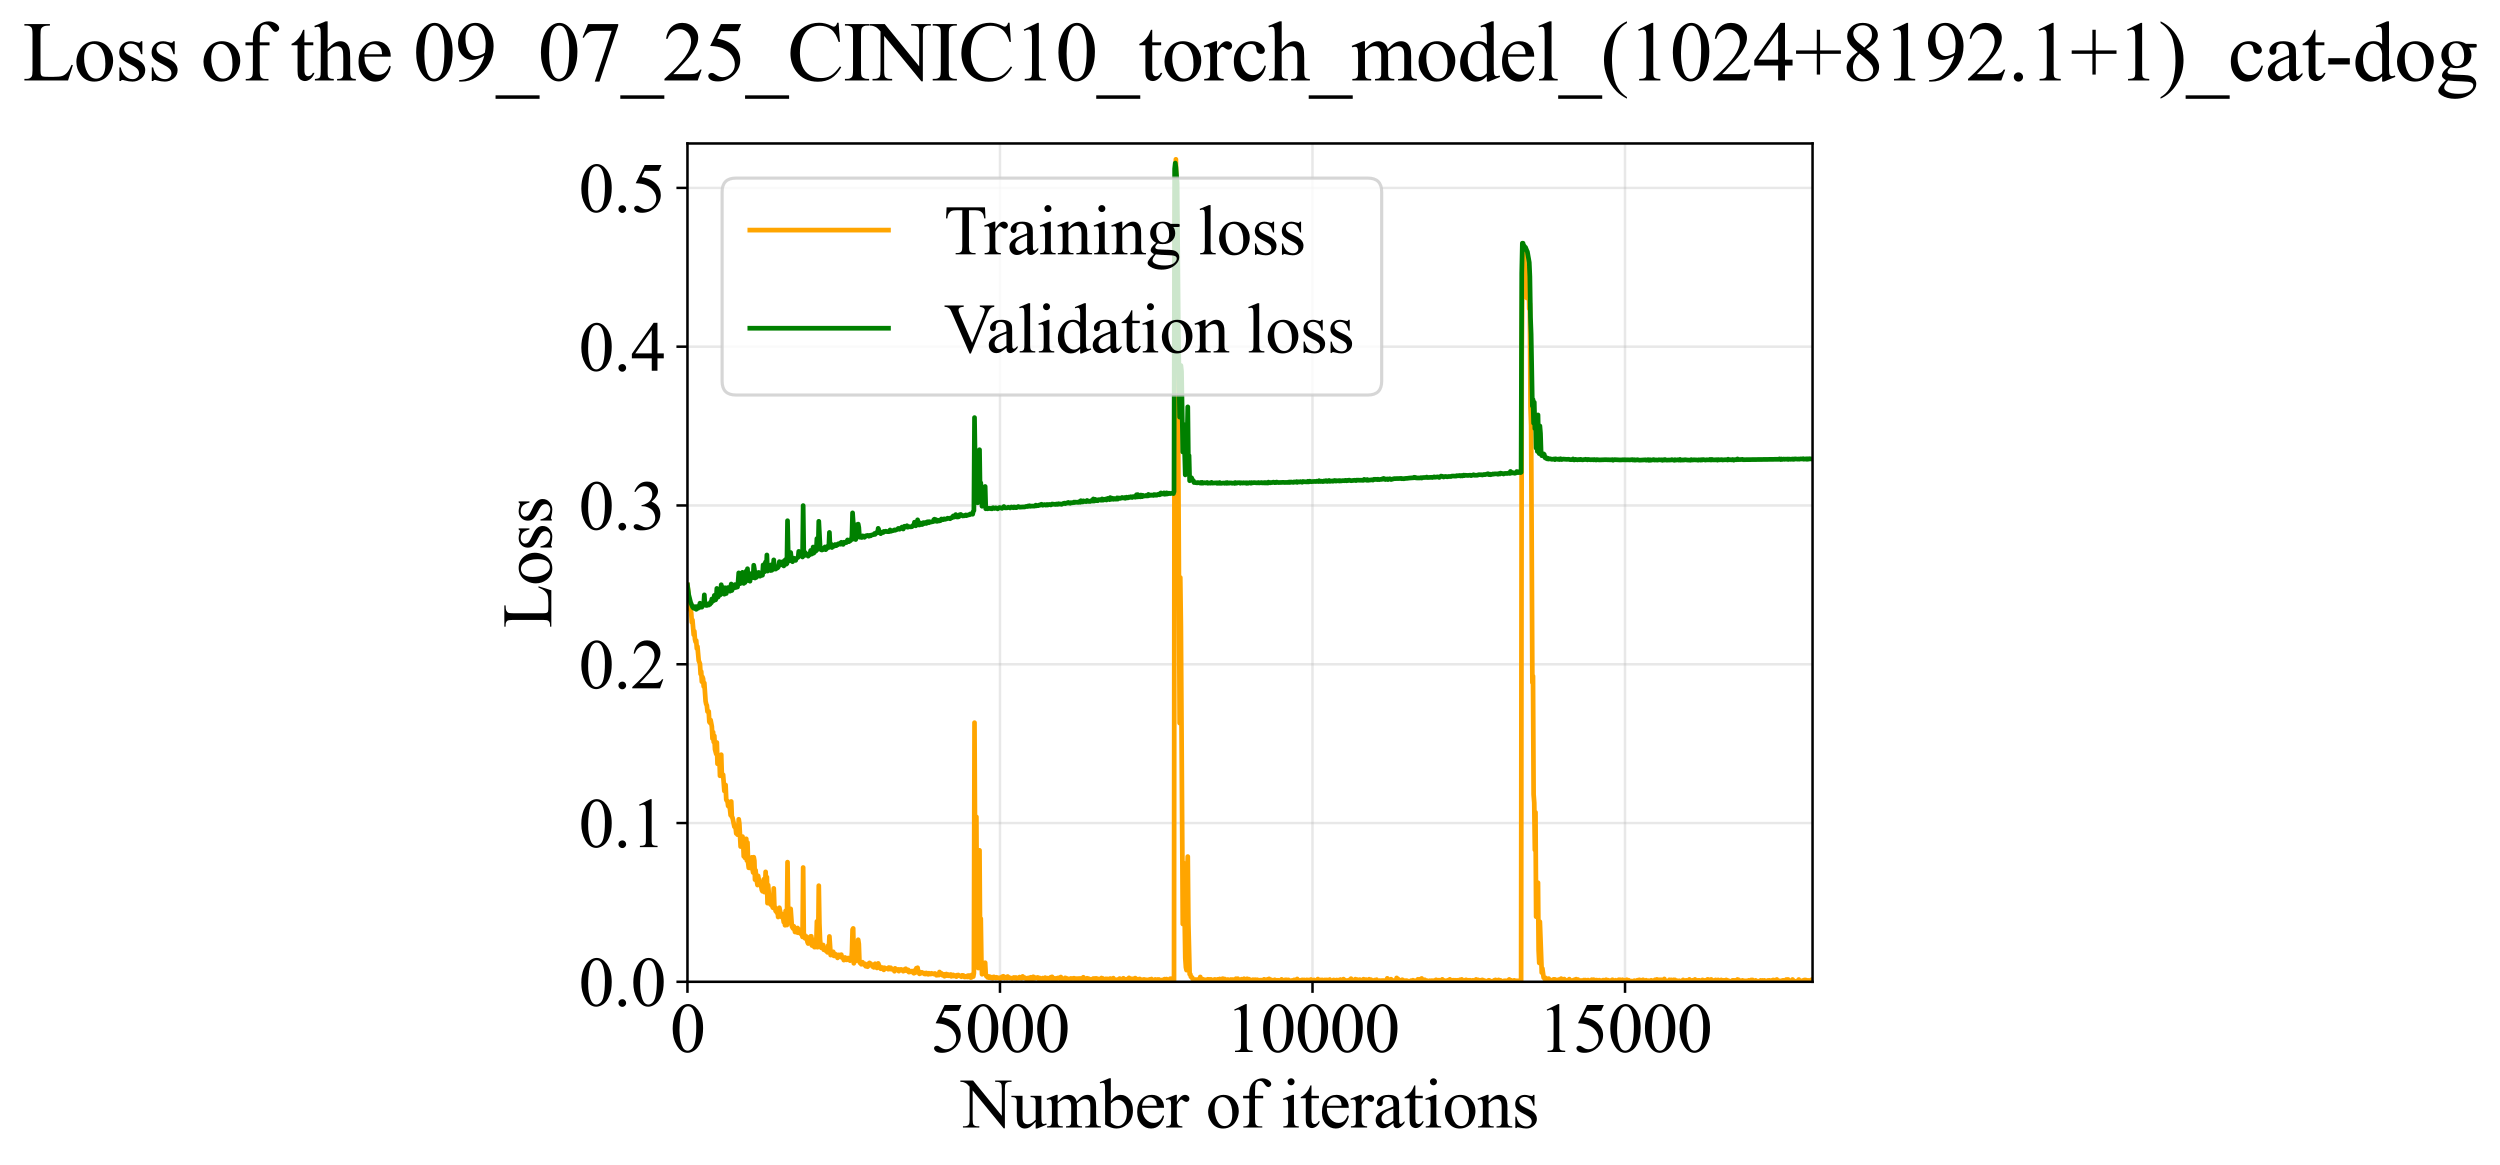 <?xml version="1.0" encoding="utf-8" standalone="no"?>
<!DOCTYPE svg PUBLIC "-//W3C//DTD SVG 1.1//EN"
  "http://www.w3.org/Graphics/SVG/1.1/DTD/svg11.dtd">
<svg xmlns:xlink="http://www.w3.org/1999/xlink" width="793.534pt" height="369.808pt" viewBox="0 0 793.534 369.808" xmlns="http://www.w3.org/2000/svg" version="1.1">
 <defs>
  <style type="text/css">*{stroke-linejoin: round; stroke-linecap: butt}</style>
 </defs>
 <g id="figure_1">
  <g id="patch_1">
   <path d="M 0 369.808 
L 793.534 369.808 
L 793.534 0 
L 0 0 
z
" style="fill: #ffffff"/>
  </g>
  <g id="axes_1">
   <g id="patch_2">
    <path d="M 218.207 311.644 
L 575.327 311.644 
L 575.327 45.532 
L 218.207 45.532 
z
" style="fill: #ffffff"/>
   </g>
   <g id="matplotlib.axis_1">
    <g id="xtick_1">
     <g id="line2d_1">
      <path d="M 218.207 311.644 
L 218.207 45.532 
" clip-path="url(#pe5bb1e222d)" style="fill: none; stroke: #b0b0b0; stroke-opacity: 0.3; stroke-width: 0.8; stroke-linecap: square"/>
     </g>
     <g id="line2d_2">
      <defs>
       <path id="m43b68a4565" d="M 0 0 
L 0 3.5 
" style="stroke: #000000; stroke-width: 0.8"/>
      </defs>
      <g>
       <use xlink:href="#m43b68a4565" x="218.207" y="311.644" style="stroke: #000000; stroke-width: 0.8"/>
      </g>
     </g>
     <g id="text_1">
      <!-- 0 -->
      <g transform="translate(212.707 333.92) scale(0.22 -0.22)">
       <defs>
        <path id="TimesNewRomanPSMT-30" d="M 231 2094 
Q 231 2819 450 3342 
Q 669 3866 1031 4122 
Q 1313 4325 1613 4325 
Q 2100 4325 2488 3828 
Q 2972 3213 2972 2159 
Q 2972 1422 2759 906 
Q 2547 391 2217 158 
Q 1888 -75 1581 -75 
Q 975 -75 572 641 
Q 231 1244 231 2094 
z
M 844 2016 
Q 844 1141 1059 588 
Q 1238 122 1591 122 
Q 1759 122 1940 273 
Q 2122 425 2216 781 
Q 2359 1319 2359 2297 
Q 2359 3022 2209 3506 
Q 2097 3866 1919 4016 
Q 1791 4119 1609 4119 
Q 1397 4119 1231 3928 
Q 1006 3669 925 3112 
Q 844 2556 844 2016 
z
" transform="scale(0.016)"/>
       </defs>
       <use xlink:href="#TimesNewRomanPSMT-30"/>
      </g>
     </g>
    </g>
    <g id="xtick_2">
     <g id="line2d_3">
      <path d="M 317.407 311.644 
L 317.407 45.532 
" clip-path="url(#pe5bb1e222d)" style="fill: none; stroke: #b0b0b0; stroke-opacity: 0.3; stroke-width: 0.8; stroke-linecap: square"/>
     </g>
     <g id="line2d_4">
      <g>
       <use xlink:href="#m43b68a4565" x="317.407" y="311.644" style="stroke: #000000; stroke-width: 0.8"/>
      </g>
     </g>
     <g id="text_2">
      <!-- 5000 -->
      <g transform="translate(295.407 333.92) scale(0.22 -0.22)">
       <defs>
        <path id="TimesNewRomanPSMT-35" d="M 2778 4238 
L 2534 3706 
L 1259 3706 
L 981 3138 
Q 1809 3016 2294 2522 
Q 2709 2097 2709 1522 
Q 2709 1188 2573 903 
Q 2438 619 2231 419 
Q 2025 219 1772 97 
Q 1413 -75 1034 -75 
Q 653 -75 479 54 
Q 306 184 306 341 
Q 306 428 378 495 
Q 450 563 559 563 
Q 641 563 702 538 
Q 763 513 909 409 
Q 1144 247 1384 247 
Q 1750 247 2026 523 
Q 2303 800 2303 1197 
Q 2303 1581 2056 1914 
Q 1809 2247 1375 2428 
Q 1034 2569 447 2591 
L 1259 4238 
L 2778 4238 
z
" transform="scale(0.016)"/>
       </defs>
       <use xlink:href="#TimesNewRomanPSMT-35"/>
       <use xlink:href="#TimesNewRomanPSMT-30" transform="translate(50 0)"/>
       <use xlink:href="#TimesNewRomanPSMT-30" transform="translate(100 0)"/>
       <use xlink:href="#TimesNewRomanPSMT-30" transform="translate(150 0)"/>
      </g>
     </g>
    </g>
    <g id="xtick_3">
     <g id="line2d_5">
      <path d="M 416.607 311.644 
L 416.607 45.532 
" clip-path="url(#pe5bb1e222d)" style="fill: none; stroke: #b0b0b0; stroke-opacity: 0.3; stroke-width: 0.8; stroke-linecap: square"/>
     </g>
     <g id="line2d_6">
      <g>
       <use xlink:href="#m43b68a4565" x="416.607" y="311.644" style="stroke: #000000; stroke-width: 0.8"/>
      </g>
     </g>
     <g id="text_3">
      <!-- 10000 -->
      <g transform="translate(389.107 333.92) scale(0.22 -0.22)">
       <defs>
        <path id="TimesNewRomanPSMT-31" d="M 750 3822 
L 1781 4325 
L 1884 4325 
L 1884 747 
Q 1884 391 1914 303 
Q 1944 216 2037 169 
Q 2131 122 2419 116 
L 2419 0 
L 825 0 
L 825 116 
Q 1125 122 1212 167 
Q 1300 213 1334 289 
Q 1369 366 1369 747 
L 1369 3034 
Q 1369 3497 1338 3628 
Q 1316 3728 1258 3775 
Q 1200 3822 1119 3822 
Q 1003 3822 797 3725 
L 750 3822 
z
" transform="scale(0.016)"/>
       </defs>
       <use xlink:href="#TimesNewRomanPSMT-31"/>
       <use xlink:href="#TimesNewRomanPSMT-30" transform="translate(50 0)"/>
       <use xlink:href="#TimesNewRomanPSMT-30" transform="translate(100 0)"/>
       <use xlink:href="#TimesNewRomanPSMT-30" transform="translate(150 0)"/>
       <use xlink:href="#TimesNewRomanPSMT-30" transform="translate(200 0)"/>
      </g>
     </g>
    </g>
    <g id="xtick_4">
     <g id="line2d_7">
      <path d="M 515.807 311.644 
L 515.807 45.532 
" clip-path="url(#pe5bb1e222d)" style="fill: none; stroke: #b0b0b0; stroke-opacity: 0.3; stroke-width: 0.8; stroke-linecap: square"/>
     </g>
     <g id="line2d_8">
      <g>
       <use xlink:href="#m43b68a4565" x="515.807" y="311.644" style="stroke: #000000; stroke-width: 0.8"/>
      </g>
     </g>
     <g id="text_4">
      <!-- 15000 -->
      <g transform="translate(488.307 333.92) scale(0.22 -0.22)">
       <use xlink:href="#TimesNewRomanPSMT-31"/>
       <use xlink:href="#TimesNewRomanPSMT-35" transform="translate(50 0)"/>
       <use xlink:href="#TimesNewRomanPSMT-30" transform="translate(100 0)"/>
       <use xlink:href="#TimesNewRomanPSMT-30" transform="translate(150 0)"/>
       <use xlink:href="#TimesNewRomanPSMT-30" transform="translate(200 0)"/>
      </g>
     </g>
    </g>
    <g id="text_5">
     <!-- Number of iterations -->
     <g transform="translate(305.125 357.902) scale(0.22 -0.22)">
      <defs>
       <path id="TimesNewRomanPSMT-4e" d="M -84 4238 
L 1066 4238 
L 3656 1059 
L 3656 3503 
Q 3656 3894 3569 3991 
Q 3453 4122 3203 4122 
L 3056 4122 
L 3056 4238 
L 4531 4238 
L 4531 4122 
L 4381 4122 
Q 4113 4122 4000 3959 
Q 3931 3859 3931 3503 
L 3931 -69 
L 3819 -69 
L 1025 3344 
L 1025 734 
Q 1025 344 1109 247 
Q 1228 116 1475 116 
L 1625 116 
L 1625 0 
L 150 0 
L 150 116 
L 297 116 
Q 569 116 681 278 
Q 750 378 750 734 
L 750 3681 
Q 566 3897 470 3965 
Q 375 4034 191 4094 
Q 100 4122 -84 4122 
L -84 4238 
z
" transform="scale(0.016)"/>
       <path id="TimesNewRomanPSMT-75" d="M 2709 2863 
L 2709 1128 
Q 2709 631 2732 520 
Q 2756 409 2807 365 
Q 2859 322 2928 322 
Q 3025 322 3147 375 
L 3191 266 
L 2334 -88 
L 2194 -88 
L 2194 519 
Q 1825 119 1631 15 
Q 1438 -88 1222 -88 
Q 981 -88 804 51 
Q 628 191 559 409 
Q 491 628 491 1028 
L 491 2306 
Q 491 2509 447 2587 
Q 403 2666 317 2708 
Q 231 2750 6 2747 
L 6 2863 
L 1009 2863 
L 1009 947 
Q 1009 547 1148 422 
Q 1288 297 1484 297 
Q 1619 297 1789 381 
Q 1959 466 2194 703 
L 2194 2325 
Q 2194 2569 2105 2655 
Q 2016 2741 1734 2747 
L 1734 2863 
L 2709 2863 
z
" transform="scale(0.016)"/>
       <path id="TimesNewRomanPSMT-6d" d="M 1050 2338 
Q 1363 2650 1419 2697 
Q 1559 2816 1721 2881 
Q 1884 2947 2044 2947 
Q 2313 2947 2506 2790 
Q 2700 2634 2766 2338 
Q 3088 2713 3309 2830 
Q 3531 2947 3766 2947 
Q 3994 2947 4170 2830 
Q 4347 2713 4450 2447 
Q 4519 2266 4519 1878 
L 4519 647 
Q 4519 378 4559 278 
Q 4591 209 4675 161 
Q 4759 113 4950 113 
L 4950 0 
L 3538 0 
L 3538 113 
L 3597 113 
Q 3781 113 3884 184 
Q 3956 234 3988 344 
Q 4000 397 4000 647 
L 4000 1878 
Q 4000 2228 3916 2372 
Q 3794 2572 3525 2572 
Q 3359 2572 3192 2489 
Q 3025 2406 2788 2181 
L 2781 2147 
L 2788 2013 
L 2788 647 
Q 2788 353 2820 281 
Q 2853 209 2943 161 
Q 3034 113 3253 113 
L 3253 0 
L 1806 0 
L 1806 113 
Q 2044 113 2133 169 
Q 2222 225 2256 338 
Q 2272 391 2272 647 
L 2272 1878 
Q 2272 2228 2169 2381 
Q 2031 2581 1784 2581 
Q 1616 2581 1450 2491 
Q 1191 2353 1050 2181 
L 1050 647 
Q 1050 366 1089 281 
Q 1128 197 1204 155 
Q 1281 113 1516 113 
L 1516 0 
L 100 0 
L 100 113 
Q 297 113 375 155 
Q 453 197 493 289 
Q 534 381 534 647 
L 534 1741 
Q 534 2213 506 2350 
Q 484 2453 437 2492 
Q 391 2531 309 2531 
Q 222 2531 100 2484 
L 53 2597 
L 916 2947 
L 1050 2947 
L 1050 2338 
z
" transform="scale(0.016)"/>
       <path id="TimesNewRomanPSMT-62" d="M 984 2369 
Q 1400 2947 1881 2947 
Q 2322 2947 2650 2570 
Q 2978 2194 2978 1541 
Q 2978 778 2472 313 
Q 2038 -88 1503 -88 
Q 1253 -88 995 3 
Q 738 94 469 275 
L 469 3241 
Q 469 3728 445 3840 
Q 422 3953 372 3993 
Q 322 4034 247 4034 
Q 159 4034 28 3984 
L -16 4094 
L 844 4444 
L 984 4444 
L 984 2369 
z
M 984 2169 
L 984 456 
Q 1144 300 1314 220 
Q 1484 141 1663 141 
Q 1947 141 2192 453 
Q 2438 766 2438 1363 
Q 2438 1913 2192 2208 
Q 1947 2503 1634 2503 
Q 1469 2503 1303 2419 
Q 1178 2356 984 2169 
z
" transform="scale(0.016)"/>
       <path id="TimesNewRomanPSMT-65" d="M 681 1784 
Q 678 1147 991 784 
Q 1303 422 1725 422 
Q 2006 422 2214 576 
Q 2422 731 2563 1106 
L 2659 1044 
Q 2594 616 2278 264 
Q 1963 -88 1488 -88 
Q 972 -88 605 314 
Q 238 716 238 1394 
Q 238 2128 614 2539 
Q 991 2950 1559 2950 
Q 2041 2950 2350 2633 
Q 2659 2316 2659 1784 
L 681 1784 
z
M 681 1966 
L 2006 1966 
Q 1991 2241 1941 2353 
Q 1863 2528 1708 2628 
Q 1553 2728 1384 2728 
Q 1125 2728 920 2526 
Q 716 2325 681 1966 
z
" transform="scale(0.016)"/>
       <path id="TimesNewRomanPSMT-72" d="M 1038 2947 
L 1038 2303 
Q 1397 2947 1775 2947 
Q 1947 2947 2059 2842 
Q 2172 2738 2172 2600 
Q 2172 2478 2090 2393 
Q 2009 2309 1897 2309 
Q 1788 2309 1652 2417 
Q 1516 2525 1450 2525 
Q 1394 2525 1328 2463 
Q 1188 2334 1038 2041 
L 1038 669 
Q 1038 431 1097 309 
Q 1138 225 1241 169 
Q 1344 113 1538 113 
L 1538 0 
L 72 0 
L 72 113 
Q 291 113 397 181 
Q 475 231 506 341 
Q 522 394 522 644 
L 522 1753 
Q 522 2253 501 2348 
Q 481 2444 426 2487 
Q 372 2531 291 2531 
Q 194 2531 72 2484 
L 41 2597 
L 906 2947 
L 1038 2947 
z
" transform="scale(0.016)"/>
       <path id="TimesNewRomanPSMT-20" transform="scale(0.016)"/>
       <path id="TimesNewRomanPSMT-6f" d="M 1600 2947 
Q 2250 2947 2644 2453 
Q 2978 2031 2978 1484 
Q 2978 1100 2793 706 
Q 2609 313 2286 112 
Q 1963 -88 1566 -88 
Q 919 -88 538 428 
Q 216 863 216 1403 
Q 216 1797 411 2186 
Q 606 2575 925 2761 
Q 1244 2947 1600 2947 
z
M 1503 2744 
Q 1338 2744 1170 2645 
Q 1003 2547 900 2300 
Q 797 2053 797 1666 
Q 797 1041 1045 587 
Q 1294 134 1700 134 
Q 2003 134 2200 384 
Q 2397 634 2397 1244 
Q 2397 2006 2069 2444 
Q 1847 2744 1503 2744 
z
" transform="scale(0.016)"/>
       <path id="TimesNewRomanPSMT-66" d="M 1319 2638 
L 1319 756 
Q 1319 356 1406 250 
Q 1522 113 1716 113 
L 1975 113 
L 1975 0 
L 266 0 
L 266 113 
L 394 113 
Q 519 113 622 175 
Q 725 238 764 344 
Q 803 450 803 756 
L 803 2638 
L 247 2638 
L 247 2863 
L 803 2863 
L 803 3050 
Q 803 3478 940 3775 
Q 1078 4072 1361 4255 
Q 1644 4438 1997 4438 
Q 2325 4438 2600 4225 
Q 2781 4084 2781 3909 
Q 2781 3816 2700 3733 
Q 2619 3650 2525 3650 
Q 2453 3650 2373 3701 
Q 2294 3753 2178 3923 
Q 2063 4094 1966 4153 
Q 1869 4213 1750 4213 
Q 1606 4213 1506 4136 
Q 1406 4059 1362 3898 
Q 1319 3738 1319 3069 
L 1319 2863 
L 2056 2863 
L 2056 2638 
L 1319 2638 
z
" transform="scale(0.016)"/>
       <path id="TimesNewRomanPSMT-69" d="M 928 4444 
Q 1059 4444 1151 4351 
Q 1244 4259 1244 4128 
Q 1244 3997 1151 3903 
Q 1059 3809 928 3809 
Q 797 3809 703 3903 
Q 609 3997 609 4128 
Q 609 4259 701 4351 
Q 794 4444 928 4444 
z
M 1188 2947 
L 1188 647 
Q 1188 378 1227 289 
Q 1266 200 1342 156 
Q 1419 113 1622 113 
L 1622 0 
L 231 0 
L 231 113 
Q 441 113 512 153 
Q 584 194 626 287 
Q 669 381 669 647 
L 669 1750 
Q 669 2216 641 2353 
Q 619 2453 572 2492 
Q 525 2531 444 2531 
Q 356 2531 231 2484 
L 188 2597 
L 1050 2947 
L 1188 2947 
z
" transform="scale(0.016)"/>
       <path id="TimesNewRomanPSMT-74" d="M 1031 3803 
L 1031 2863 
L 1700 2863 
L 1700 2644 
L 1031 2644 
L 1031 788 
Q 1031 509 1111 412 
Q 1191 316 1316 316 
Q 1419 316 1516 380 
Q 1613 444 1666 569 
L 1788 569 
Q 1678 263 1478 108 
Q 1278 -47 1066 -47 
Q 922 -47 784 33 
Q 647 113 581 261 
Q 516 409 516 719 
L 516 2644 
L 63 2644 
L 63 2747 
Q 234 2816 414 2980 
Q 594 3144 734 3369 
Q 806 3488 934 3803 
L 1031 3803 
z
" transform="scale(0.016)"/>
       <path id="TimesNewRomanPSMT-61" d="M 1822 413 
Q 1381 72 1269 19 
Q 1100 -59 909 -59 
Q 613 -59 420 144 
Q 228 347 228 678 
Q 228 888 322 1041 
Q 450 1253 767 1440 
Q 1084 1628 1822 1897 
L 1822 2009 
Q 1822 2438 1686 2597 
Q 1550 2756 1291 2756 
Q 1094 2756 978 2650 
Q 859 2544 859 2406 
L 866 2225 
Q 866 2081 792 2003 
Q 719 1925 600 1925 
Q 484 1925 411 2006 
Q 338 2088 338 2228 
Q 338 2497 613 2722 
Q 888 2947 1384 2947 
Q 1766 2947 2009 2819 
Q 2194 2722 2281 2516 
Q 2338 2381 2338 1966 
L 2338 994 
Q 2338 584 2353 492 
Q 2369 400 2405 369 
Q 2441 338 2488 338 
Q 2538 338 2575 359 
Q 2641 400 2828 588 
L 2828 413 
Q 2478 -56 2159 -56 
Q 2006 -56 1915 50 
Q 1825 156 1822 413 
z
M 1822 616 
L 1822 1706 
Q 1350 1519 1213 1441 
Q 966 1303 859 1153 
Q 753 1003 753 825 
Q 753 600 887 451 
Q 1022 303 1197 303 
Q 1434 303 1822 616 
z
" transform="scale(0.016)"/>
       <path id="TimesNewRomanPSMT-6e" d="M 1034 2341 
Q 1538 2947 1994 2947 
Q 2228 2947 2397 2830 
Q 2566 2713 2666 2444 
Q 2734 2256 2734 1869 
L 2734 647 
Q 2734 375 2778 278 
Q 2813 200 2889 156 
Q 2966 113 3172 113 
L 3172 0 
L 1756 0 
L 1756 113 
L 1816 113 
Q 2016 113 2095 173 
Q 2175 234 2206 353 
Q 2219 400 2219 647 
L 2219 1819 
Q 2219 2209 2117 2386 
Q 2016 2563 1775 2563 
Q 1403 2563 1034 2156 
L 1034 647 
Q 1034 356 1069 288 
Q 1113 197 1189 155 
Q 1266 113 1500 113 
L 1500 0 
L 84 0 
L 84 113 
L 147 113 
Q 366 113 442 223 
Q 519 334 519 647 
L 519 1709 
Q 519 2225 495 2337 
Q 472 2450 423 2490 
Q 375 2531 294 2531 
Q 206 2531 84 2484 
L 38 2597 
L 900 2947 
L 1034 2947 
L 1034 2341 
z
" transform="scale(0.016)"/>
       <path id="TimesNewRomanPSMT-73" d="M 2050 2947 
L 2050 1972 
L 1947 1972 
Q 1828 2431 1642 2597 
Q 1456 2763 1169 2763 
Q 950 2763 815 2647 
Q 681 2531 681 2391 
Q 681 2216 781 2091 
Q 878 1963 1175 1819 
L 1631 1597 
Q 2266 1288 2266 781 
Q 2266 391 1970 151 
Q 1675 -88 1309 -88 
Q 1047 -88 709 6 
Q 606 38 541 38 
Q 469 38 428 -44 
L 325 -44 
L 325 978 
L 428 978 
Q 516 541 762 319 
Q 1009 97 1316 97 
Q 1531 97 1667 223 
Q 1803 350 1803 528 
Q 1803 744 1651 891 
Q 1500 1038 1047 1263 
Q 594 1488 453 1669 
Q 313 1847 313 2119 
Q 313 2472 555 2709 
Q 797 2947 1181 2947 
Q 1350 2947 1591 2875 
Q 1750 2828 1803 2828 
Q 1853 2828 1881 2850 
Q 1909 2872 1947 2947 
L 2050 2947 
z
" transform="scale(0.016)"/>
      </defs>
      <use xlink:href="#TimesNewRomanPSMT-4e"/>
      <use xlink:href="#TimesNewRomanPSMT-75" transform="translate(72.217 0)"/>
      <use xlink:href="#TimesNewRomanPSMT-6d" transform="translate(122.217 0)"/>
      <use xlink:href="#TimesNewRomanPSMT-62" transform="translate(200 0)"/>
      <use xlink:href="#TimesNewRomanPSMT-65" transform="translate(250 0)"/>
      <use xlink:href="#TimesNewRomanPSMT-72" transform="translate(294.385 0)"/>
      <use xlink:href="#TimesNewRomanPSMT-20" transform="translate(327.686 0)"/>
      <use xlink:href="#TimesNewRomanPSMT-6f" transform="translate(352.686 0)"/>
      <use xlink:href="#TimesNewRomanPSMT-66" transform="translate(402.686 0)"/>
      <use xlink:href="#TimesNewRomanPSMT-20" transform="translate(435.986 0)"/>
      <use xlink:href="#TimesNewRomanPSMT-69" transform="translate(460.986 0)"/>
      <use xlink:href="#TimesNewRomanPSMT-74" transform="translate(488.77 0)"/>
      <use xlink:href="#TimesNewRomanPSMT-65" transform="translate(516.553 0)"/>
      <use xlink:href="#TimesNewRomanPSMT-72" transform="translate(560.938 0)"/>
      <use xlink:href="#TimesNewRomanPSMT-61" transform="translate(594.238 0)"/>
      <use xlink:href="#TimesNewRomanPSMT-74" transform="translate(638.623 0)"/>
      <use xlink:href="#TimesNewRomanPSMT-69" transform="translate(666.406 0)"/>
      <use xlink:href="#TimesNewRomanPSMT-6f" transform="translate(694.189 0)"/>
      <use xlink:href="#TimesNewRomanPSMT-6e" transform="translate(744.189 0)"/>
      <use xlink:href="#TimesNewRomanPSMT-73" transform="translate(794.189 0)"/>
     </g>
    </g>
   </g>
   <g id="matplotlib.axis_2">
    <g id="ytick_1">
     <g id="line2d_9">
      <path d="M 218.207 311.644 
L 575.327 311.644 
" clip-path="url(#pe5bb1e222d)" style="fill: none; stroke: #b0b0b0; stroke-opacity: 0.3; stroke-width: 0.8; stroke-linecap: square"/>
     </g>
     <g id="line2d_10">
      <defs>
       <path id="m1e22e98cf7" d="M 0 0 
L -3.5 0 
" style="stroke: #000000; stroke-width: 0.8"/>
      </defs>
      <g>
       <use xlink:href="#m1e22e98cf7" x="218.207" y="311.644" style="stroke: #000000; stroke-width: 0.8"/>
      </g>
     </g>
     <g id="text_6">
      <!-- 0.0 -->
      <g transform="translate(183.707 319.282) scale(0.22 -0.22)">
       <defs>
        <path id="TimesNewRomanPSMT-2e" d="M 800 606 
Q 947 606 1047 504 
Q 1147 403 1147 259 
Q 1147 116 1045 14 
Q 944 -88 800 -88 
Q 656 -88 554 14 
Q 453 116 453 259 
Q 453 406 554 506 
Q 656 606 800 606 
z
" transform="scale(0.016)"/>
       </defs>
       <use xlink:href="#TimesNewRomanPSMT-30"/>
       <use xlink:href="#TimesNewRomanPSMT-2e" transform="translate(50 0)"/>
       <use xlink:href="#TimesNewRomanPSMT-30" transform="translate(75 0)"/>
      </g>
     </g>
    </g>
    <g id="ytick_2">
     <g id="line2d_11">
      <path d="M 218.207 261.243 
L 575.327 261.243 
" clip-path="url(#pe5bb1e222d)" style="fill: none; stroke: #b0b0b0; stroke-opacity: 0.3; stroke-width: 0.8; stroke-linecap: square"/>
     </g>
     <g id="line2d_12">
      <g>
       <use xlink:href="#m1e22e98cf7" x="218.207" y="261.243" style="stroke: #000000; stroke-width: 0.8"/>
      </g>
     </g>
     <g id="text_7">
      <!-- 0.1 -->
      <g transform="translate(183.707 268.881) scale(0.22 -0.22)">
       <use xlink:href="#TimesNewRomanPSMT-30"/>
       <use xlink:href="#TimesNewRomanPSMT-2e" transform="translate(50 0)"/>
       <use xlink:href="#TimesNewRomanPSMT-31" transform="translate(75 0)"/>
      </g>
     </g>
    </g>
    <g id="ytick_3">
     <g id="line2d_13">
      <path d="M 218.207 210.843 
L 575.327 210.843 
" clip-path="url(#pe5bb1e222d)" style="fill: none; stroke: #b0b0b0; stroke-opacity: 0.3; stroke-width: 0.8; stroke-linecap: square"/>
     </g>
     <g id="line2d_14">
      <g>
       <use xlink:href="#m1e22e98cf7" x="218.207" y="210.843" style="stroke: #000000; stroke-width: 0.8"/>
      </g>
     </g>
     <g id="text_8">
      <!-- 0.2 -->
      <g transform="translate(183.707 218.481) scale(0.22 -0.22)">
       <defs>
        <path id="TimesNewRomanPSMT-32" d="M 2934 816 
L 2638 0 
L 138 0 
L 138 116 
Q 1241 1122 1691 1759 
Q 2141 2397 2141 2925 
Q 2141 3328 1894 3587 
Q 1647 3847 1303 3847 
Q 991 3847 742 3664 
Q 494 3481 375 3128 
L 259 3128 
Q 338 3706 661 4015 
Q 984 4325 1469 4325 
Q 1984 4325 2329 3994 
Q 2675 3663 2675 3213 
Q 2675 2891 2525 2569 
Q 2294 2063 1775 1497 
Q 997 647 803 472 
L 1909 472 
Q 2247 472 2383 497 
Q 2519 522 2628 598 
Q 2738 675 2819 816 
L 2934 816 
z
" transform="scale(0.016)"/>
       </defs>
       <use xlink:href="#TimesNewRomanPSMT-30"/>
       <use xlink:href="#TimesNewRomanPSMT-2e" transform="translate(50 0)"/>
       <use xlink:href="#TimesNewRomanPSMT-32" transform="translate(75 0)"/>
      </g>
     </g>
    </g>
    <g id="ytick_4">
     <g id="line2d_15">
      <path d="M 218.207 160.443 
L 575.327 160.443 
" clip-path="url(#pe5bb1e222d)" style="fill: none; stroke: #b0b0b0; stroke-opacity: 0.3; stroke-width: 0.8; stroke-linecap: square"/>
     </g>
     <g id="line2d_16">
      <g>
       <use xlink:href="#m1e22e98cf7" x="218.207" y="160.443" style="stroke: #000000; stroke-width: 0.8"/>
      </g>
     </g>
     <g id="text_9">
      <!-- 0.3 -->
      <g transform="translate(183.707 168.081) scale(0.22 -0.22)">
       <defs>
        <path id="TimesNewRomanPSMT-33" d="M 325 3431 
Q 506 3859 782 4092 
Q 1059 4325 1472 4325 
Q 1981 4325 2253 3994 
Q 2459 3747 2459 3466 
Q 2459 3003 1878 2509 
Q 2269 2356 2469 2072 
Q 2669 1788 2669 1403 
Q 2669 853 2319 450 
Q 1863 -75 997 -75 
Q 569 -75 414 31 
Q 259 138 259 259 
Q 259 350 332 419 
Q 406 488 509 488 
Q 588 488 669 463 
Q 722 447 909 348 
Q 1097 250 1169 231 
Q 1284 197 1416 197 
Q 1734 197 1970 444 
Q 2206 691 2206 1028 
Q 2206 1275 2097 1509 
Q 2016 1684 1919 1775 
Q 1784 1900 1550 2001 
Q 1316 2103 1072 2103 
L 972 2103 
L 972 2197 
Q 1219 2228 1467 2375 
Q 1716 2522 1828 2728 
Q 1941 2934 1941 3181 
Q 1941 3503 1739 3701 
Q 1538 3900 1238 3900 
Q 753 3900 428 3381 
L 325 3431 
z
" transform="scale(0.016)"/>
       </defs>
       <use xlink:href="#TimesNewRomanPSMT-30"/>
       <use xlink:href="#TimesNewRomanPSMT-2e" transform="translate(50 0)"/>
       <use xlink:href="#TimesNewRomanPSMT-33" transform="translate(75 0)"/>
      </g>
     </g>
    </g>
    <g id="ytick_5">
     <g id="line2d_17">
      <path d="M 218.207 110.043 
L 575.327 110.043 
" clip-path="url(#pe5bb1e222d)" style="fill: none; stroke: #b0b0b0; stroke-opacity: 0.3; stroke-width: 0.8; stroke-linecap: square"/>
     </g>
     <g id="line2d_18">
      <g>
       <use xlink:href="#m1e22e98cf7" x="218.207" y="110.043" style="stroke: #000000; stroke-width: 0.8"/>
      </g>
     </g>
     <g id="text_10">
      <!-- 0.4 -->
      <g transform="translate(183.707 117.681) scale(0.22 -0.22)">
       <defs>
        <path id="TimesNewRomanPSMT-34" d="M 2978 1563 
L 2978 1119 
L 2409 1119 
L 2409 0 
L 1894 0 
L 1894 1119 
L 100 1119 
L 100 1519 
L 2066 4325 
L 2409 4325 
L 2409 1563 
L 2978 1563 
z
M 1894 1563 
L 1894 3666 
L 406 1563 
L 1894 1563 
z
" transform="scale(0.016)"/>
       </defs>
       <use xlink:href="#TimesNewRomanPSMT-30"/>
       <use xlink:href="#TimesNewRomanPSMT-2e" transform="translate(50 0)"/>
       <use xlink:href="#TimesNewRomanPSMT-34" transform="translate(75 0)"/>
      </g>
     </g>
    </g>
    <g id="ytick_6">
     <g id="line2d_19">
      <path d="M 218.207 59.642 
L 575.327 59.642 
" clip-path="url(#pe5bb1e222d)" style="fill: none; stroke: #b0b0b0; stroke-opacity: 0.3; stroke-width: 0.8; stroke-linecap: square"/>
     </g>
     <g id="line2d_20">
      <g>
       <use xlink:href="#m1e22e98cf7" x="218.207" y="59.642" style="stroke: #000000; stroke-width: 0.8"/>
      </g>
     </g>
     <g id="text_11">
      <!-- 0.5 -->
      <g transform="translate(183.707 67.281) scale(0.22 -0.22)">
       <use xlink:href="#TimesNewRomanPSMT-30"/>
       <use xlink:href="#TimesNewRomanPSMT-2e" transform="translate(50 0)"/>
       <use xlink:href="#TimesNewRomanPSMT-35" transform="translate(75 0)"/>
      </g>
     </g>
    </g>
    <g id="text_12">
     <!-- Loss -->
     <g transform="translate(175.001 199.369) rotate(-90) scale(0.22 -0.22)">
      <defs>
       <path id="TimesNewRomanPSMT-4c" d="M 3669 1172 
L 3772 1150 
L 3409 0 
L 128 0 
L 128 116 
L 288 116 
Q 556 116 672 291 
Q 738 391 738 753 
L 738 3488 
Q 738 3884 650 3984 
Q 528 4122 288 4122 
L 128 4122 
L 128 4238 
L 2047 4238 
L 2047 4122 
Q 1709 4125 1573 4059 
Q 1438 3994 1388 3894 
Q 1338 3794 1338 3416 
L 1338 753 
Q 1338 494 1388 397 
Q 1425 331 1503 300 
Q 1581 269 1991 269 
L 2300 269 
Q 2788 269 2984 341 
Q 3181 413 3343 595 
Q 3506 778 3669 1172 
z
" transform="scale(0.016)"/>
      </defs>
      <use xlink:href="#TimesNewRomanPSMT-4c"/>
      <use xlink:href="#TimesNewRomanPSMT-6f" transform="translate(61.084 0)"/>
      <use xlink:href="#TimesNewRomanPSMT-73" transform="translate(111.084 0)"/>
      <use xlink:href="#TimesNewRomanPSMT-73" transform="translate(150 0)"/>
     </g>
    </g>
   </g>
   <g id="line2d_21">
    <path d="M 218.207 185.71 
L 219.001 193.48 
L 219.2 193.683 
L 219.398 194.519 
L 219.597 197.521 
L 219.795 196.792 
L 220.192 201.486 
L 220.391 200.36 
L 220.589 202.922 
L 220.788 203.734 
L 220.986 203.319 
L 221.185 205.84 
L 221.383 205.226 
L 221.78 209.672 
L 222.177 210.707 
L 222.376 213.945 
L 222.574 213.153 
L 222.773 216.378 
L 222.971 214.86 
L 223.17 215.445 
L 223.368 217.893 
L 223.567 216.801 
L 223.964 222.574 
L 224.162 223.521 
L 224.361 223.886 
L 224.559 225.832 
L 224.758 225.989 
L 224.956 225.818 
L 225.155 229.142 
L 225.353 229.421 
L 225.552 228.554 
L 225.949 230.624 
L 226.147 234.434 
L 226.346 232.399 
L 226.544 235.521 
L 226.743 233.582 
L 226.942 237.851 
L 227.339 239.343 
L 227.537 235.684 
L 227.736 242.433 
L 227.934 242.275 
L 228.133 242.403 
L 228.331 239.979 
L 228.53 246.247 
L 228.728 244.68 
L 228.927 239.552 
L 229.125 246.277 
L 229.324 246.454 
L 229.522 245.911 
L 229.919 251.057 
L 230.316 249.17 
L 230.515 253.787 
L 230.713 254.178 
L 230.912 254.248 
L 231.11 255.794 
L 231.309 255.999 
L 231.507 254.957 
L 231.904 258.741 
L 232.103 254.4 
L 232.301 259.324 
L 232.5 259.509 
L 232.897 261.433 
L 233.095 262.394 
L 233.492 262.783 
L 233.691 264.548 
L 233.889 264.027 
L 234.088 264.94 
L 234.286 264.643 
L 234.485 260.057 
L 234.683 261.411 
L 235.08 268.708 
L 235.279 267.778 
L 235.477 268.72 
L 235.676 265.54 
L 235.874 267.167 
L 236.073 271.803 
L 236.271 267.201 
L 236.47 272.295 
L 236.669 270.395 
L 236.867 266.257 
L 237.066 273.163 
L 237.264 267.416 
L 237.463 273.862 
L 237.661 275.456 
L 237.86 274.13 
L 238.058 275.496 
L 238.257 273.409 
L 238.455 273.325 
L 238.654 272.126 
L 238.852 275.909 
L 239.051 276.957 
L 239.249 272.09 
L 239.448 273.196 
L 239.646 279.219 
L 239.845 276.246 
L 240.043 278.71 
L 240.44 280.928 
L 240.639 278.016 
L 241.036 280.288 
L 241.234 280.97 
L 241.433 280.409 
L 241.83 282.543 
L 242.028 282.897 
L 242.425 279.102 
L 242.624 283.164 
L 242.822 281.634 
L 243.021 276.744 
L 243.219 283.145 
L 243.418 278.416 
L 243.616 286.673 
L 243.815 280.936 
L 244.212 285.706 
L 244.609 287.136 
L 244.807 285.936 
L 245.006 285.798 
L 245.204 287.92 
L 245.403 288.17 
L 245.601 281.986 
L 245.8 287.712 
L 245.999 287.955 
L 246.197 289.174 
L 246.396 289.055 
L 246.594 289.715 
L 246.793 288.686 
L 246.991 291.068 
L 247.19 290.627 
L 247.388 288.134 
L 247.785 290.153 
L 247.984 290.132 
L 248.182 291.131 
L 248.381 290.151 
L 248.778 292.719 
L 248.976 291.013 
L 249.175 293.69 
L 249.373 289.112 
L 249.572 292.247 
L 249.77 293.617 
L 249.969 273.657 
L 250.167 288.72 
L 250.564 293.017 
L 250.763 291.851 
L 250.961 288.486 
L 251.358 294.085 
L 251.755 294.74 
L 251.954 294.002 
L 252.351 295.826 
L 252.549 295.449 
L 252.748 295.581 
L 252.946 295.96 
L 253.145 294.554 
L 253.343 296.072 
L 253.542 294.981 
L 253.74 295.169 
L 253.939 295.525 
L 254.137 296.327 
L 254.534 296.771 
L 254.733 297.386 
L 254.931 275.361 
L 255.13 296.748 
L 255.328 296.694 
L 255.527 297.844 
L 255.924 297.243 
L 256.321 299.067 
L 256.52 299.494 
L 256.718 298.926 
L 257.115 299.203 
L 257.314 297.209 
L 257.512 297.189 
L 257.711 300.116 
L 257.909 300.148 
L 258.108 298.284 
L 258.505 300.636 
L 258.703 299.661 
L 258.902 300.599 
L 259.1 299.728 
L 259.299 292.47 
L 259.497 300.657 
L 259.696 299.16 
L 259.894 281.129 
L 260.093 293.114 
L 260.291 298.182 
L 260.49 300.168 
L 260.688 300.861 
L 260.887 300.592 
L 261.085 300.813 
L 261.284 299.95 
L 261.482 301.472 
L 261.681 301.306 
L 261.879 301.332 
L 262.078 301.75 
L 262.276 301.846 
L 262.673 302.3 
L 262.872 300.125 
L 263.07 301.975 
L 263.269 297.242 
L 263.666 303.157 
L 263.864 302.268 
L 264.063 303.094 
L 264.261 302.945 
L 264.46 302.108 
L 264.658 303.388 
L 264.857 303.429 
L 265.055 302.778 
L 265.453 303.142 
L 265.651 303.083 
L 265.85 304.049 
L 266.048 303.13 
L 266.247 303.082 
L 266.644 303.661 
L 267.041 303.021 
L 267.239 303.951 
L 267.438 304.055 
L 267.636 303.991 
L 267.835 304.753 
L 268.033 304.456 
L 268.232 303.91 
L 268.43 304.534 
L 268.629 304.678 
L 268.827 304.656 
L 269.224 304.094 
L 269.621 304.742 
L 269.82 304.924 
L 270.018 304.521 
L 270.217 304.759 
L 270.415 302.234 
L 270.614 295.056 
L 270.812 294.693 
L 271.011 305.767 
L 271.209 302.066 
L 271.408 301.375 
L 271.606 305.033 
L 271.805 300.658 
L 272.003 301.197 
L 272.202 303.589 
L 272.4 298.292 
L 272.599 299.602 
L 272.797 305.24 
L 272.996 305.667 
L 273.194 305.34 
L 273.393 306.076 
L 273.591 305.986 
L 273.79 305.426 
L 273.988 305.842 
L 274.187 305.974 
L 274.385 306.27 
L 274.584 305.931 
L 274.782 306.7 
L 274.981 306.199 
L 275.378 306.856 
L 275.577 306.618 
L 275.775 305.823 
L 275.974 305.637 
L 276.172 306.089 
L 276.371 305.864 
L 276.569 306.35 
L 276.768 306.283 
L 276.966 306.81 
L 277.165 306.371 
L 277.363 307.054 
L 277.562 306.81 
L 277.76 305.913 
L 277.959 306.54 
L 278.157 306.712 
L 278.356 307.239 
L 278.554 307.083 
L 278.753 305.797 
L 279.348 307.272 
L 279.547 307.493 
L 279.944 307.086 
L 280.142 307.534 
L 280.341 307.181 
L 280.539 307.843 
L 280.738 307.17 
L 280.936 307.495 
L 281.135 307.351 
L 281.73 307.488 
L 281.929 307.638 
L 282.127 307.103 
L 282.524 307.605 
L 282.723 307.178 
L 282.921 307.598 
L 283.12 307.682 
L 283.318 307.607 
L 283.517 307.774 
L 283.715 307.641 
L 283.914 308.286 
L 284.112 307.37 
L 284.311 307.908 
L 285.105 307.691 
L 285.304 308.258 
L 285.502 307.744 
L 286.098 307.706 
L 286.296 307.955 
L 286.495 308.013 
L 286.693 308.275 
L 286.892 308.19 
L 287.09 307.712 
L 287.487 307.492 
L 287.686 308.123 
L 287.884 307.92 
L 288.281 307.855 
L 288.48 308.556 
L 288.678 308.521 
L 289.075 308.277 
L 289.274 308.495 
L 289.472 308.239 
L 289.671 308.549 
L 289.869 308.597 
L 290.068 308.928 
L 290.266 308.068 
L 290.465 308.778 
L 290.663 308.615 
L 290.862 307.327 
L 291.06 307.713 
L 291.259 307.18 
L 291.457 308.66 
L 291.656 308.799 
L 291.854 309.11 
L 292.053 308.549 
L 292.45 308.896 
L 292.648 308.639 
L 292.847 308.849 
L 293.045 308.824 
L 293.442 309.148 
L 293.641 308.876 
L 293.839 309.181 
L 294.038 308.835 
L 294.634 309.275 
L 294.832 308.919 
L 295.031 309.163 
L 295.229 309.056 
L 295.428 309.183 
L 295.626 308.936 
L 296.42 309.181 
L 296.619 309.011 
L 296.817 309.004 
L 297.016 309.185 
L 297.214 309.562 
L 297.413 309.552 
L 297.611 309.29 
L 298.008 309.512 
L 298.207 308.52 
L 298.405 309.33 
L 298.802 308.935 
L 299.199 309.583 
L 299.596 309.254 
L 299.795 309.881 
L 299.993 309.271 
L 300.192 309.697 
L 300.39 309.166 
L 300.589 309.7 
L 300.787 309.383 
L 300.986 309.326 
L 301.184 309.732 
L 301.383 309.488 
L 301.581 309.663 
L 301.78 309.315 
L 301.978 309.91 
L 302.177 309.454 
L 302.375 309.781 
L 302.574 309.441 
L 302.772 309.816 
L 303.368 309.633 
L 303.566 310.003 
L 303.765 309.529 
L 303.964 309.594 
L 304.162 309.468 
L 304.559 309.775 
L 304.956 309.786 
L 305.155 310.021 
L 305.353 309.588 
L 305.75 309.611 
L 306.147 310.106 
L 306.346 309.894 
L 306.544 310.097 
L 306.941 309.784 
L 307.14 310.111 
L 307.338 309.65 
L 307.537 310.072 
L 307.735 309.663 
L 307.934 309.643 
L 308.132 310.304 
L 308.331 310.243 
L 308.529 309.412 
L 308.728 309.986 
L 308.926 309.98 
L 309.125 308.91 
L 309.323 229.389 
L 309.522 272.257 
L 309.72 278.651 
L 309.919 259.287 
L 310.117 299.671 
L 310.316 306.631 
L 310.514 307.272 
L 310.911 269.904 
L 311.11 300.322 
L 311.308 291.569 
L 311.507 304.862 
L 311.705 309.24 
L 311.904 308.91 
L 312.102 307.151 
L 312.301 308.929 
L 312.698 305.577 
L 312.896 309.364 
L 313.095 309.841 
L 313.293 309.78 
L 313.492 310.24 
L 313.691 309.925 
L 313.889 310.329 
L 314.088 309.977 
L 314.286 310.332 
L 314.485 310.207 
L 314.683 310.442 
L 314.882 310.164 
L 315.08 310.512 
L 315.279 310.153 
L 315.477 310.07 
L 315.676 310.257 
L 315.874 310.252 
L 316.073 310.457 
L 316.271 310.194 
L 317.065 310.474 
L 317.264 310.34 
L 317.462 310.61 
L 317.661 310.544 
L 318.058 310.029 
L 318.256 310.375 
L 318.455 309.882 
L 318.653 310.021 
L 318.852 310.489 
L 319.05 310.183 
L 319.249 310.192 
L 319.646 310.484 
L 319.844 309.963 
L 320.043 310.336 
L 320.241 310.225 
L 320.44 310.438 
L 320.638 310.392 
L 321.234 310.585 
L 321.829 310.25 
L 322.028 310.497 
L 322.425 310.26 
L 322.623 310.583 
L 322.822 310.386 
L 323.02 310.539 
L 323.219 310.446 
L 323.418 310.487 
L 323.616 310.145 
L 324.212 310.566 
L 324.41 310.481 
L 324.609 309.928 
L 324.807 310.38 
L 325.204 310.291 
L 325.8 310.783 
L 325.998 310.754 
L 326.197 310.452 
L 326.594 310.69 
L 326.792 310.325 
L 326.991 310.406 
L 327.189 310.206 
L 327.388 310.806 
L 327.785 310.68 
L 327.983 310.043 
L 328.182 310.538 
L 328.38 310.599 
L 328.579 310.301 
L 328.976 310.405 
L 329.373 310.245 
L 329.571 310.667 
L 329.968 310.408 
L 330.167 310.679 
L 330.762 310.678 
L 330.961 310.459 
L 331.358 310.828 
L 331.556 310.682 
L 331.755 310.309 
L 332.152 310.897 
L 332.35 310.898 
L 332.549 310.476 
L 332.747 310.74 
L 332.946 310.733 
L 333.542 310.175 
L 333.74 310.676 
L 333.939 310.062 
L 334.137 310.768 
L 334.336 310.912 
L 334.534 310.508 
L 335.13 310.965 
L 335.328 310.508 
L 335.527 310.643 
L 335.924 310.385 
L 336.321 310.654 
L 336.718 310.12 
L 336.916 310.682 
L 337.512 310.681 
L 337.909 310.849 
L 338.107 310.38 
L 338.306 310.853 
L 338.504 310.504 
L 338.703 310.986 
L 338.901 310.714 
L 339.497 310.729 
L 339.695 310.739 
L 339.894 310.558 
L 340.092 310.73 
L 340.291 310.593 
L 340.688 310.586 
L 340.886 310.494 
L 341.283 310.848 
L 341.482 310.594 
L 341.879 311.066 
L 342.077 310.615 
L 343.07 310.586 
L 343.269 310.965 
L 343.467 310.899 
L 343.864 310.201 
L 344.063 310.836 
L 344.261 310.8 
L 344.46 310.651 
L 344.658 311.077 
L 345.055 310.51 
L 345.254 310.556 
L 345.452 310.794 
L 345.651 310.667 
L 345.849 311.104 
L 346.246 310.973 
L 346.445 310.836 
L 346.643 310.926 
L 347.04 310.588 
L 347.437 310.695 
L 347.636 310.553 
L 347.834 310.842 
L 348.033 310.552 
L 348.43 310.962 
L 348.628 310.728 
L 348.827 310.975 
L 349.025 310.979 
L 349.224 310.704 
L 349.422 310.846 
L 349.621 310.439 
L 349.819 310.984 
L 350.018 310.56 
L 350.216 310.994 
L 350.415 311.022 
L 350.613 310.822 
L 350.812 311.161 
L 351.01 310.695 
L 351.209 310.856 
L 351.407 310.715 
L 351.804 310.834 
L 352.4 310.599 
L 352.599 310.906 
L 352.797 310.751 
L 352.996 311.156 
L 353.194 310.608 
L 353.393 310.482 
L 353.591 310.903 
L 354.385 311.038 
L 354.782 310.909 
L 354.981 310.928 
L 355.378 310.607 
L 355.576 311.208 
L 355.775 310.921 
L 355.973 311.08 
L 356.172 311.042 
L 356.569 310.51 
L 356.767 311.077 
L 356.966 311.056 
L 357.164 311.213 
L 357.561 310.815 
L 357.76 311.082 
L 357.958 311.076 
L 358.355 310.386 
L 358.554 311.095 
L 358.951 310.657 
L 359.546 311.114 
L 359.745 310.663 
L 359.943 310.69 
L 360.142 310.928 
L 360.34 310.467 
L 360.539 310.808 
L 360.737 310.749 
L 361.134 310.896 
L 361.531 311.133 
L 361.73 310.72 
L 361.929 311.001 
L 362.326 310.975 
L 362.524 310.97 
L 362.921 311.255 
L 363.12 310.871 
L 363.318 311.124 
L 363.517 310.974 
L 363.715 310.99 
L 363.914 311.155 
L 364.112 311.023 
L 364.311 311.132 
L 364.509 311.007 
L 364.708 311.097 
L 364.906 310.871 
L 365.105 311.169 
L 365.502 310.757 
L 365.899 311.271 
L 366.296 311.19 
L 366.494 311.158 
L 366.693 310.879 
L 366.891 311.19 
L 367.09 311.178 
L 367.487 310.889 
L 367.685 311.025 
L 367.884 310.896 
L 368.281 311.259 
L 368.479 311.115 
L 368.678 311.165 
L 368.876 311.048 
L 369.273 311.207 
L 369.472 310.88 
L 369.67 310.794 
L 370.067 311.2 
L 370.266 310.778 
L 370.464 311.049 
L 370.663 310.916 
L 371.258 311.343 
L 371.457 310.651 
L 371.656 311.353 
L 371.854 310.942 
L 372.053 311.203 
L 372.251 310.496 
L 372.45 311.051 
L 372.648 311.108 
L 372.847 68.662 
L 373.244 50.572 
L 373.442 66.134 
L 373.641 70.731 
L 374.435 229.513 
L 374.633 183.309 
L 374.832 198.821 
L 375.427 293.287 
L 375.626 273.873 
L 375.824 279.248 
L 376.221 304.083 
L 376.42 307.054 
L 376.618 307.93 
L 376.817 278.228 
L 377.015 271.89 
L 377.214 293.108 
L 377.611 309.207 
L 377.809 309.217 
L 378.008 310.05 
L 378.405 310.27 
L 378.603 310.841 
L 378.802 310.803 
L 379 310.968 
L 379.596 310.921 
L 379.794 311.132 
L 380.191 310.908 
L 380.39 311.175 
L 380.588 310.766 
L 380.787 310.919 
L 380.985 310.101 
L 381.184 311.202 
L 381.383 311.124 
L 381.581 310.782 
L 381.78 310.807 
L 381.978 311.049 
L 382.375 310.959 
L 382.574 311.238 
L 383.368 310.843 
L 383.566 311.152 
L 383.765 310.859 
L 383.963 311.008 
L 384.162 311.009 
L 384.36 310.864 
L 385.154 311.283 
L 385.353 311.155 
L 385.551 310.869 
L 386.147 311.026 
L 386.345 311.168 
L 386.544 310.847 
L 386.742 311.157 
L 386.941 311.126 
L 387.139 310.739 
L 387.338 311.019 
L 387.735 311.048 
L 387.933 310.713 
L 388.132 310.635 
L 388.529 311.292 
L 388.727 310.745 
L 389.323 311.195 
L 389.72 310.91 
L 389.918 311.203 
L 390.117 311.022 
L 390.315 311.047 
L 390.514 311.189 
L 390.712 310.902 
L 390.911 311.212 
L 391.11 311.184 
L 391.308 310.909 
L 391.705 311.34 
L 391.904 311.07 
L 392.102 311.199 
L 392.301 310.651 
L 392.698 311.214 
L 392.896 310.646 
L 393.095 311.221 
L 393.293 311.199 
L 393.492 311.372 
L 393.69 311.361 
L 393.889 310.946 
L 394.087 310.811 
L 394.286 310.94 
L 394.484 311.221 
L 394.881 310.657 
L 395.08 311.234 
L 395.278 311.09 
L 395.477 311.351 
L 395.675 311.217 
L 395.874 310.679 
L 396.271 311.231 
L 396.469 310.804 
L 396.668 311.09 
L 396.866 311.093 
L 397.065 311.384 
L 397.263 311.092 
L 397.462 311.218 
L 397.66 310.967 
L 397.859 311.393 
L 398.057 310.973 
L 398.256 311.227 
L 398.454 310.97 
L 398.653 311.389 
L 398.851 311.381 
L 399.05 310.974 
L 399.248 311.12 
L 399.447 311.105 
L 399.645 311.395 
L 400.042 311.101 
L 400.241 311.26 
L 400.44 311.11 
L 400.638 311.272 
L 400.837 311.099 
L 401.035 311.409 
L 401.234 310.847 
L 401.432 311.262 
L 401.631 311.403 
L 401.829 310.992 
L 402.028 311.134 
L 402.226 311.126 
L 402.425 310.83 
L 402.623 311.276 
L 402.822 310.7 
L 403.02 311.135 
L 403.219 311.276 
L 403.417 310.984 
L 403.616 311.4 
L 403.814 311.135 
L 404.211 311.282 
L 404.608 310.991 
L 404.807 311.424 
L 405.005 311.415 
L 405.204 311.158 
L 405.799 311.157 
L 406.196 311.28 
L 406.395 311.269 
L 406.593 311.142 
L 406.792 310.864 
L 406.99 311.292 
L 407.189 311.403 
L 407.387 311.153 
L 407.586 311.134 
L 407.784 311.292 
L 407.983 311.004 
L 408.181 311.431 
L 408.38 311.01 
L 408.578 311.144 
L 408.975 311.016 
L 409.174 311.428 
L 409.571 311.304 
L 410.564 311.16 
L 410.762 311.021 
L 410.961 311.307 
L 411.159 311.021 
L 411.358 311.028 
L 411.556 311.307 
L 411.755 310.736 
L 411.953 311.309 
L 412.549 311.306 
L 412.747 311.157 
L 412.946 311.165 
L 413.144 311.459 
L 413.343 311.015 
L 413.541 311.18 
L 413.74 311.168 
L 413.938 311.036 
L 414.137 311.317 
L 414.534 311.312 
L 414.732 311.028 
L 414.931 311.472 
L 415.129 311.046 
L 415.328 311.451 
L 415.725 311.051 
L 415.923 311.175 
L 416.122 310.906 
L 416.32 311.184 
L 416.519 311.177 
L 416.717 311.448 
L 416.916 311.466 
L 417.114 311.044 
L 417.511 311.337 
L 417.908 311.33 
L 418.107 311.187 
L 418.305 310.771 
L 418.702 311.34 
L 418.901 311.322 
L 419.099 311.475 
L 419.298 311.044 
L 419.496 311.193 
L 419.695 311.036 
L 419.894 311.33 
L 420.092 311.198 
L 420.291 311.479 
L 420.489 311.05 
L 420.688 311.472 
L 420.886 311.05 
L 421.283 311.058 
L 421.68 311.339 
L 422.077 310.912 
L 422.276 311.474 
L 422.474 311.33 
L 422.673 311.487 
L 422.871 311.33 
L 423.07 311.487 
L 423.268 311.056 
L 423.467 311.066 
L 423.665 311.194 
L 423.864 311.486 
L 424.062 311.344 
L 424.261 311.059 
L 424.658 311.2 
L 425.055 311.065 
L 425.253 311.06 
L 425.452 310.927 
L 425.65 311.346 
L 425.849 311.075 
L 426.246 311.496 
L 426.444 310.786 
L 426.643 311.361 
L 426.841 311.074 
L 427.437 311.497 
L 427.635 311.218 
L 427.834 311.358 
L 428.032 311.36 
L 428.231 311.071 
L 428.429 311.214 
L 428.628 311.495 
L 428.826 310.649 
L 429.223 311.222 
L 429.422 311.225 
L 429.621 311.5 
L 430.018 311.216 
L 430.216 310.791 
L 430.613 311.074 
L 430.812 310.938 
L 431.209 311.361 
L 431.407 311.229 
L 431.606 310.946 
L 431.804 311.234 
L 432.003 311.08 
L 432.201 311.362 
L 432.598 311.086 
L 432.797 310.804 
L 432.995 311.363 
L 433.194 311.499 
L 433.392 311.368 
L 433.591 310.931 
L 433.988 311.375 
L 434.385 311.369 
L 434.583 310.819 
L 434.98 311.517 
L 435.179 310.958 
L 435.377 311.245 
L 435.774 311.229 
L 435.973 311.371 
L 436.37 311.084 
L 436.568 311.377 
L 436.767 311.38 
L 436.965 310.958 
L 437.164 311.374 
L 437.759 311.379 
L 437.958 311.241 
L 438.156 311.523 
L 438.553 311.241 
L 439.149 311.24 
L 439.348 311.518 
L 439.546 311.249 
L 439.745 311.387 
L 439.943 311.379 
L 440.34 310.536 
L 440.539 311.381 
L 440.936 311.382 
L 441.134 311.249 
L 441.333 311.39 
L 441.531 310.807 
L 441.73 311.527 
L 441.928 311.116 
L 442.127 311.532 
L 442.325 311.248 
L 442.524 311.386 
L 442.722 311.249 
L 442.921 311.388 
L 443.119 311.243 
L 443.318 310.409 
L 443.516 311.396 
L 443.715 310.699 
L 444.112 311.397 
L 444.31 311.117 
L 444.509 311.401 
L 444.906 311.398 
L 445.104 310.977 
L 445.303 311.249 
L 445.501 311.234 
L 445.7 311.387 
L 445.898 311.26 
L 446.097 311.399 
L 446.295 311.258 
L 446.494 311.255 
L 446.692 311.404 
L 446.891 311.403 
L 447.089 311.546 
L 447.486 311.538 
L 447.883 311.258 
L 448.082 311.399 
L 448.479 311.122 
L 448.678 311.4 
L 448.876 311.259 
L 449.075 311.403 
L 449.472 311.268 
L 449.67 311.409 
L 450.067 310.843 
L 450.266 311.552 
L 450.663 310.842 
L 450.861 311.402 
L 451.06 311.407 
L 451.258 310.57 
L 451.457 311.552 
L 451.655 311.406 
L 451.854 311.409 
L 452.052 311.552 
L 452.251 310.992 
L 452.449 311.546 
L 452.846 311.271 
L 453.045 311.276 
L 453.243 311.414 
L 453.64 311.413 
L 453.839 311.27 
L 454.236 311.552 
L 454.434 311.273 
L 454.633 311.275 
L 454.831 311.411 
L 455.03 311.274 
L 455.228 311.553 
L 455.427 311.556 
L 455.625 311.127 
L 455.824 310.997 
L 456.022 311.421 
L 456.419 311.141 
L 456.816 311.132 
L 457.213 311.419 
L 457.412 311.273 
L 457.61 311.412 
L 457.809 310.855 
L 458.007 311.282 
L 458.206 311.141 
L 458.405 311.421 
L 458.802 311.421 
L 459 311.278 
L 459.397 311.278 
L 459.596 311.141 
L 459.794 311.141 
L 459.993 311.419 
L 460.191 310.864 
L 460.39 311.419 
L 460.588 311.143 
L 460.787 311.285 
L 460.985 311.142 
L 461.184 311.288 
L 461.382 311.139 
L 461.581 311.15 
L 461.779 311.57 
L 461.978 311.143 
L 462.176 311.57 
L 462.375 311.432 
L 462.573 311.145 
L 462.772 311.567 
L 462.97 311.568 
L 463.169 311.425 
L 463.367 311.008 
L 463.566 311.43 
L 463.764 311.293 
L 463.963 310.868 
L 464.161 311.428 
L 464.558 311.286 
L 464.757 311.276 
L 464.955 311.148 
L 465.154 311.287 
L 465.352 311.007 
L 465.551 311.434 
L 465.749 311.571 
L 465.948 311.151 
L 466.146 311.289 
L 466.345 311.154 
L 466.742 311.154 
L 466.94 311.433 
L 467.139 311.295 
L 467.337 311.576 
L 467.536 311.156 
L 467.933 311.434 
L 468.132 311.295 
L 468.33 311.435 
L 468.529 310.877 
L 468.727 311.153 
L 469.124 311.014 
L 469.323 311.437 
L 469.521 311.159 
L 469.72 311.299 
L 469.918 311.157 
L 470.117 311.155 
L 470.315 311.44 
L 470.514 311.018 
L 470.712 311.298 
L 470.911 311.161 
L 471.109 311.438 
L 471.308 311.302 
L 471.506 311.443 
L 472.102 311.441 
L 472.499 311.159 
L 472.697 311.163 
L 472.896 311.439 
L 473.293 311.443 
L 473.491 311.585 
L 473.69 311.447 
L 474.087 311.447 
L 474.285 311.161 
L 474.484 311.446 
L 474.682 311.025 
L 474.881 311.446 
L 475.079 311.303 
L 475.278 311.303 
L 475.476 311.445 
L 475.675 311.026 
L 475.873 311.587 
L 476.072 311.589 
L 476.27 311.169 
L 476.469 311.446 
L 476.866 311.445 
L 477.064 311.587 
L 477.461 311.308 
L 477.66 311.449 
L 477.859 311.309 
L 478.057 311.592 
L 478.256 311.59 
L 478.653 311.167 
L 478.851 311.45 
L 479.05 310.887 
L 479.248 311.589 
L 479.645 311.153 
L 480.042 311.452 
L 480.241 311.312 
L 480.439 311.453 
L 480.638 311.168 
L 481.035 311.448 
L 481.233 311.309 
L 481.63 311.453 
L 481.829 311.309 
L 482.226 311.594 
L 482.821 311.307 
L 483.02 113.445 
L 483.218 89.053 
L 483.417 85.742 
L 483.615 87.683 
L 483.814 80.311 
L 484.012 86.585 
L 484.211 87.566 
L 484.409 87.853 
L 484.608 94.561 
L 484.806 89.559 
L 485.005 90.57 
L 485.203 85.291 
L 485.402 98.053 
L 485.6 96.379 
L 485.799 129.278 
L 485.997 135.17 
L 486.394 216.661 
L 486.593 214.596 
L 486.791 252.172 
L 486.99 254.825 
L 487.188 269.78 
L 487.387 257.846 
L 487.586 290.973 
L 487.784 280.285 
L 487.983 290.347 
L 488.181 280.186 
L 488.38 301.678 
L 488.578 305.65 
L 488.777 292.572 
L 489.372 308.712 
L 489.571 307.412 
L 489.968 310.29 
L 490.166 310.327 
L 490.365 310.818 
L 490.563 310.394 
L 490.762 311.081 
L 490.96 310.749 
L 491.159 311.064 
L 491.357 310.918 
L 491.556 310.617 
L 491.754 311.239 
L 491.953 310.965 
L 492.151 311.256 
L 492.35 311.119 
L 492.548 311.409 
L 492.747 311.144 
L 492.945 311.159 
L 493.144 310.851 
L 493.541 310.869 
L 493.739 311.298 
L 494.136 311.164 
L 494.335 311.046 
L 494.732 311.439 
L 494.93 310.897 
L 495.129 311.324 
L 495.327 311.171 
L 495.526 310.625 
L 495.724 311.328 
L 495.923 311.467 
L 496.121 311.344 
L 496.32 311.47 
L 496.518 310.776 
L 496.717 311.336 
L 496.916 311.195 
L 497.114 311.49 
L 497.313 311.188 
L 497.511 311.484 
L 497.908 311.475 
L 498.107 310.791 
L 498.305 311.485 
L 498.504 311.484 
L 498.702 311.206 
L 498.901 311.359 
L 499.298 311.331 
L 499.496 311.068 
L 499.695 311.193 
L 499.893 310.935 
L 500.092 311.367 
L 500.29 310.797 
L 500.687 311.502 
L 500.886 310.926 
L 501.084 311.364 
L 501.283 311.371 
L 501.481 311.513 
L 501.68 311.232 
L 501.878 311.226 
L 502.275 311.501 
L 502.474 311.491 
L 502.672 311.088 
L 502.871 311.367 
L 503.069 311.084 
L 503.268 311.092 
L 503.466 311.239 
L 503.863 311.232 
L 504.062 311.093 
L 504.26 311.373 
L 504.459 311.373 
L 504.657 311.24 
L 504.856 311.378 
L 505.054 311.379 
L 505.253 310.953 
L 505.451 311.525 
L 505.65 311.382 
L 505.848 310.963 
L 506.047 311.383 
L 506.245 311.105 
L 506.444 311.526 
L 506.643 311.107 
L 506.841 311.104 
L 507.238 311.392 
L 507.437 311.382 
L 507.635 311.109 
L 507.834 311.387 
L 508.032 311.393 
L 508.231 311.252 
L 508.429 311.392 
L 508.628 311.391 
L 508.826 311.109 
L 509.025 311.121 
L 509.223 311.25 
L 509.819 310.979 
L 510.017 311.537 
L 510.414 311.121 
L 510.811 311.396 
L 511.01 311.261 
L 511.208 311.399 
L 511.804 310.982 
L 512.002 311.4 
L 512.201 311.398 
L 512.399 311.536 
L 512.796 311.128 
L 512.995 311.414 
L 513.193 311.402 
L 513.392 311.544 
L 513.59 311.407 
L 513.789 310.988 
L 513.987 311.403 
L 514.186 310.988 
L 514.384 311.412 
L 514.583 311.417 
L 514.98 310.988 
L 515.377 311.405 
L 515.575 311.129 
L 515.774 311.263 
L 515.972 311.13 
L 516.171 311.41 
L 516.37 310.986 
L 516.568 311.277 
L 516.767 311.27 
L 516.965 311.126 
L 517.164 311.416 
L 517.958 311.416 
L 518.156 311.553 
L 518.355 311.419 
L 518.553 311.556 
L 518.752 311.268 
L 518.95 311.557 
L 519.347 311.283 
L 519.546 311.28 
L 519.744 311.131 
L 520.141 311.559 
L 520.34 311.004 
L 520.538 311.284 
L 520.737 311.143 
L 520.935 311.142 
L 521.134 311.421 
L 521.531 311.007 
L 521.729 311.562 
L 521.928 311.568 
L 522.523 311.139 
L 522.722 311.568 
L 522.92 311.419 
L 523.119 311.424 
L 523.317 311.271 
L 523.516 311.421 
L 523.913 311.427 
L 524.111 311.148 
L 524.31 311.567 
L 524.508 311.285 
L 524.707 311.427 
L 525.104 311.433 
L 525.302 311.01 
L 525.699 311.151 
L 525.898 310.867 
L 526.097 311.011 
L 526.295 311.293 
L 526.494 311.012 
L 526.692 311.573 
L 526.891 311.012 
L 527.089 311.158 
L 527.288 311.008 
L 527.685 311.572 
L 527.883 311.574 
L 528.082 311.431 
L 528.28 310.729 
L 528.479 311.15 
L 528.876 311.434 
L 529.67 311.438 
L 529.868 311.009 
L 530.265 311.574 
L 530.464 311.016 
L 530.662 311.572 
L 531.059 311.434 
L 531.258 311.009 
L 531.456 311.154 
L 531.655 311.017 
L 531.853 311.296 
L 532.449 311.297 
L 532.647 311.438 
L 532.846 311.435 
L 533.044 311.299 
L 533.243 311.444 
L 534.037 311.442 
L 534.235 311.025 
L 534.434 311.577 
L 534.632 311.58 
L 534.831 311.298 
L 535.029 311.443 
L 535.228 311.166 
L 535.625 311.444 
L 536.022 311.437 
L 536.221 310.881 
L 536.618 311.441 
L 536.816 311.303 
L 537.015 311.438 
L 537.213 311.16 
L 537.412 311.448 
L 537.61 311.302 
L 537.809 311.446 
L 538.007 310.886 
L 538.206 311.586 
L 538.404 311.159 
L 538.603 311.442 
L 538.801 311.446 
L 539 311.167 
L 539.198 311.445 
L 539.397 311.168 
L 539.794 311.581 
L 539.992 311.448 
L 540.389 311.025 
L 540.588 311.585 
L 541.183 311.169 
L 541.382 311.59 
L 541.58 311.309 
L 541.779 311.59 
L 541.977 310.887 
L 542.176 310.888 
L 542.374 311.306 
L 542.573 311.447 
L 542.771 311.31 
L 542.97 311.45 
L 543.168 310.887 
L 543.367 311.585 
L 543.565 311.448 
L 543.764 311.455 
L 543.962 311.59 
L 544.161 311.169 
L 544.359 311.311 
L 544.558 311.03 
L 544.756 311.452 
L 545.352 311.034 
L 545.551 311.17 
L 545.749 311.593 
L 545.948 311.452 
L 546.345 311.035 
L 546.742 311.452 
L 546.94 311.173 
L 547.139 311.31 
L 547.337 311.174 
L 547.536 311.454 
L 547.734 311.312 
L 547.933 311.034 
L 548.131 311.592 
L 548.33 311.172 
L 548.528 311.452 
L 548.727 311.315 
L 548.925 311.458 
L 549.124 311.451 
L 549.322 311.593 
L 549.719 311.598 
L 549.918 311.174 
L 550.315 311.18 
L 550.513 311.318 
L 550.712 311.177 
L 551.109 311.456 
L 551.506 310.896 
L 551.704 311.454 
L 551.903 311.036 
L 552.101 311.597 
L 552.498 311.597 
L 552.697 311.319 
L 552.895 311.319 
L 553.094 311.177 
L 553.292 311.461 
L 553.491 311.315 
L 553.689 311.458 
L 553.888 311.319 
L 554.086 311.458 
L 554.285 311.46 
L 554.483 311.318 
L 554.682 311.457 
L 555.079 311.18 
L 555.278 311.319 
L 555.675 311.322 
L 555.873 311.04 
L 556.072 311.181 
L 556.27 311.041 
L 556.469 311.461 
L 556.667 311.458 
L 557.263 311.182 
L 557.858 311.599 
L 558.057 311.46 
L 558.454 311.464 
L 558.851 311.182 
L 559.049 311.464 
L 559.248 311.462 
L 559.446 311.184 
L 559.843 311.461 
L 560.042 311.182 
L 560.439 311.602 
L 560.836 311.322 
L 561.034 311.604 
L 561.233 311.184 
L 561.431 311.601 
L 561.63 311.183 
L 561.828 311.604 
L 562.027 311.322 
L 562.225 311.607 
L 562.424 311.187 
L 562.622 311.326 
L 562.821 311.046 
L 563.019 311.605 
L 563.416 311.329 
L 563.615 311.046 
L 563.813 311.044 
L 564.012 310.906 
L 564.21 311.326 
L 564.409 311.466 
L 564.608 311.328 
L 565.005 311.329 
L 565.203 311.468 
L 565.402 311.466 
L 565.799 311.187 
L 566.196 311.186 
L 566.593 311.609 
L 566.99 310.909 
L 567.188 311.605 
L 567.387 310.907 
L 567.585 310.907 
L 567.784 311.608 
L 567.982 311.607 
L 568.379 311.329 
L 568.578 311.472 
L 568.776 311.329 
L 568.975 310.908 
L 569.57 311.608 
L 569.769 311.471 
L 569.967 311.471 
L 570.166 311.611 
L 570.364 311.61 
L 570.96 310.91 
L 571.158 311.612 
L 571.357 311.329 
L 571.555 311.331 
L 571.754 311.61 
L 571.952 311.329 
L 572.151 311.331 
L 572.349 311.191 
L 572.548 311.191 
L 572.746 311.05 
L 572.945 311.471 
L 573.143 311.052 
L 573.342 311.471 
L 573.54 311.192 
L 573.937 311.192 
L 574.136 311.332 
L 574.335 311.33 
L 574.533 311.192 
L 574.732 311.332 
L 574.93 311.194 
L 575.129 310.912 
L 575.327 311.331 
L 575.327 311.331 
" clip-path="url(#pe5bb1e222d)" style="fill: none; stroke: #ffa500; stroke-width: 1.5; stroke-linecap: square"/>
   </g>
   <g id="line2d_22">
    <path d="M 218.207 185.689 
L 218.604 188.793 
L 219.2 191.178 
L 219.795 192.606 
L 219.994 192.922 
L 220.391 193.127 
L 220.589 192.55 
L 220.788 193.219 
L 220.986 193.405 
L 221.185 192.541 
L 221.383 192.527 
L 221.582 193.071 
L 221.78 192.488 
L 221.979 192.345 
L 222.177 191.47 
L 222.376 192.756 
L 222.574 192.621 
L 222.773 192.72 
L 222.971 192.429 
L 223.17 191.495 
L 223.368 191.876 
L 223.567 188.814 
L 223.765 192.006 
L 223.964 191.919 
L 224.162 192.181 
L 224.361 192.18 
L 224.758 191.672 
L 224.956 192.058 
L 225.155 191.796 
L 225.353 191.809 
L 225.552 191.113 
L 225.75 191.373 
L 225.949 190.136 
L 226.147 190.885 
L 226.346 190.567 
L 226.544 190.645 
L 226.743 188.988 
L 226.942 190.262 
L 227.14 190.399 
L 227.339 189.911 
L 227.537 186.778 
L 227.736 189.455 
L 227.934 189.511 
L 228.331 187.112 
L 228.53 188.895 
L 228.728 188.726 
L 228.927 185.605 
L 229.125 188.029 
L 229.324 187.484 
L 229.522 186.454 
L 229.721 187.983 
L 229.919 188.611 
L 230.118 186.884 
L 230.316 186.584 
L 230.515 188.392 
L 230.713 187.186 
L 230.912 187.546 
L 231.11 186.5 
L 231.309 187.577 
L 231.507 187.412 
L 231.706 187.65 
L 232.103 185.382 
L 232.301 187.435 
L 232.5 186.195 
L 232.698 185.96 
L 232.897 186.143 
L 233.095 186.611 
L 233.294 185.566 
L 233.492 186.21 
L 233.691 186.439 
L 233.889 186.287 
L 234.088 186.32 
L 234.286 184.607 
L 234.485 181.846 
L 234.683 181.958 
L 234.882 185.264 
L 235.279 185.063 
L 235.477 184.682 
L 235.676 181.663 
L 236.073 185.18 
L 236.271 182.296 
L 236.47 184.911 
L 236.669 183.893 
L 236.867 181.253 
L 237.066 183.995 
L 237.264 180.523 
L 237.463 184.28 
L 237.661 184.277 
L 237.86 183.86 
L 238.058 184.481 
L 238.257 182.111 
L 238.455 182.841 
L 238.654 182.188 
L 238.852 183.24 
L 239.051 183.348 
L 239.249 179.419 
L 239.448 180.595 
L 239.646 183.473 
L 239.845 181.587 
L 240.043 183.274 
L 240.242 183.033 
L 240.44 182.463 
L 240.639 182.491 
L 240.837 181.7 
L 241.036 182.8 
L 241.234 182.894 
L 241.433 182.096 
L 241.631 182.062 
L 241.83 182.643 
L 242.028 182.571 
L 242.227 179.325 
L 242.425 179.419 
L 242.624 181.51 
L 242.822 178.905 
L 243.021 178.348 
L 243.219 181.156 
L 243.418 176.157 
L 243.616 181.267 
L 243.815 179.261 
L 244.013 180.435 
L 244.212 180.147 
L 244.41 180.831 
L 244.609 181.101 
L 244.807 179.296 
L 245.006 181.008 
L 245.204 180.175 
L 245.403 180.058 
L 245.601 177.718 
L 245.8 180.6 
L 246.197 180.637 
L 246.396 180.47 
L 246.594 179.951 
L 246.793 180.265 
L 246.991 180.078 
L 247.19 179.499 
L 247.388 178.272 
L 247.587 178.635 
L 247.785 179.301 
L 247.984 178.531 
L 248.182 178.384 
L 248.381 178.674 
L 248.579 178.322 
L 248.778 179.626 
L 248.976 177.945 
L 249.175 178.911 
L 249.373 177.6 
L 249.572 179.08 
L 249.77 178.898 
L 249.969 165.284 
L 250.167 174.645 
L 250.366 177.201 
L 250.564 178.026 
L 250.763 175.529 
L 250.961 175.381 
L 251.16 177.072 
L 251.557 178.29 
L 251.954 177.179 
L 252.152 177.842 
L 252.351 177.493 
L 252.549 177.869 
L 252.748 177.279 
L 253.343 176.876 
L 253.542 175.016 
L 253.74 176.481 
L 253.939 175.3 
L 254.336 176.347 
L 254.733 176.794 
L 254.931 160.485 
L 255.13 175.569 
L 255.328 176.342 
L 255.527 175.351 
L 255.726 176.038 
L 256.321 176.015 
L 256.52 176.532 
L 256.718 175.781 
L 256.917 176.144 
L 257.115 176.046 
L 257.314 174.729 
L 257.512 174.699 
L 257.711 175.846 
L 257.909 175.517 
L 258.108 173.64 
L 258.306 175.546 
L 258.505 174.971 
L 258.703 175.049 
L 258.902 174.985 
L 259.1 174.749 
L 259.299 170.965 
L 259.497 174.311 
L 259.696 174.335 
L 259.894 165.471 
L 260.291 173.262 
L 260.49 174.199 
L 260.688 174.538 
L 260.887 174.582 
L 261.085 174.259 
L 261.284 174.445 
L 261.482 173.971 
L 261.681 174.222 
L 261.879 173.598 
L 262.078 174.466 
L 262.673 173.843 
L 262.872 173.187 
L 263.07 173.776 
L 263.269 169.003 
L 263.467 173.507 
L 263.666 173.436 
L 263.864 172.774 
L 264.063 173.785 
L 264.46 173.216 
L 264.658 173.415 
L 264.857 173.317 
L 265.055 172.846 
L 265.254 172.9 
L 265.453 173.199 
L 265.651 172.833 
L 265.85 172.968 
L 266.048 172.615 
L 266.247 172.751 
L 266.445 172.695 
L 266.644 172.421 
L 266.842 172.735 
L 267.041 172.133 
L 267.239 172.504 
L 267.438 172.561 
L 267.636 172.796 
L 267.835 172.118 
L 268.232 172.288 
L 268.43 172.056 
L 268.629 172.234 
L 269.026 171.38 
L 269.423 171.939 
L 269.82 171.667 
L 270.018 171.559 
L 270.217 171.218 
L 270.415 170.206 
L 270.614 162.794 
L 270.812 165.732 
L 271.011 171.094 
L 271.209 167.719 
L 271.408 168.901 
L 271.606 171.251 
L 271.805 167.215 
L 272.003 166.513 
L 272.202 169.303 
L 272.4 166.365 
L 272.599 167.467 
L 272.797 170.514 
L 272.996 170.01 
L 273.194 170.111 
L 273.393 170.592 
L 273.591 170.584 
L 273.79 170.098 
L 273.988 170.19 
L 274.187 170.157 
L 274.385 170.545 
L 274.981 170.02 
L 275.18 170.039 
L 275.378 169.938 
L 275.775 170.209 
L 275.974 169.946 
L 276.172 170.096 
L 276.371 170.073 
L 276.569 169.838 
L 277.363 169.688 
L 277.562 169.359 
L 277.76 169.618 
L 278.157 169.066 
L 278.356 169.029 
L 278.554 169.117 
L 278.753 167.707 
L 278.951 168.148 
L 279.15 168.879 
L 279.547 169.389 
L 279.745 168.983 
L 280.341 169.028 
L 280.539 168.671 
L 280.936 168.744 
L 281.135 168.612 
L 281.532 168.744 
L 282.127 168.764 
L 282.524 168.217 
L 282.723 168.649 
L 283.318 168.443 
L 283.517 168.438 
L 283.914 168.194 
L 284.112 168.32 
L 284.907 167.994 
L 285.105 167.735 
L 285.304 167.744 
L 285.502 167.995 
L 285.701 167.888 
L 286.296 167.304 
L 286.693 167.915 
L 287.09 167.039 
L 287.289 167.279 
L 287.487 167.133 
L 287.686 167.254 
L 287.884 166.866 
L 288.083 167.349 
L 288.678 167.158 
L 289.075 167.228 
L 289.472 167.178 
L 289.869 166.693 
L 290.068 166.818 
L 290.266 165.753 
L 290.465 166.614 
L 290.663 166.9 
L 291.06 166.364 
L 291.259 165.003 
L 291.457 166.583 
L 291.854 166.636 
L 292.053 165.974 
L 292.251 166.474 
L 292.45 166.172 
L 292.648 166.504 
L 292.847 166.42 
L 293.045 165.908 
L 293.244 165.871 
L 293.442 166.189 
L 293.641 166.121 
L 293.839 165.836 
L 294.038 166.145 
L 294.237 165.672 
L 294.634 165.596 
L 294.832 165.932 
L 295.031 165.588 
L 295.229 165.757 
L 296.222 165.548 
L 296.42 164.933 
L 296.619 164.796 
L 296.817 165.414 
L 297.016 164.926 
L 297.413 165.484 
L 297.611 165.135 
L 297.81 165.148 
L 298.008 165.374 
L 298.207 165.192 
L 298.405 165.293 
L 298.604 165.19 
L 298.802 164.739 
L 299.199 164.868 
L 299.398 164.953 
L 299.596 164.724 
L 299.795 164.69 
L 299.993 164.833 
L 300.589 164.651 
L 300.787 164.482 
L 301.581 164.653 
L 301.78 164.395 
L 302.177 164.341 
L 302.574 163.77 
L 302.772 164.142 
L 303.368 163.339 
L 303.566 164.079 
L 303.765 164.004 
L 303.964 164.108 
L 304.361 164.009 
L 304.559 163.4 
L 304.956 163.294 
L 305.552 163.774 
L 305.75 163.666 
L 305.949 163.746 
L 306.147 163.6 
L 306.346 163.663 
L 306.544 163.445 
L 306.743 163.682 
L 306.941 163.524 
L 307.14 163.538 
L 307.537 163.371 
L 307.735 163.408 
L 307.934 163.156 
L 308.132 163.199 
L 308.331 163.063 
L 308.529 163.217 
L 308.728 163.223 
L 308.926 162.336 
L 309.125 162.059 
L 309.323 132.555 
L 309.522 146.205 
L 309.72 144.361 
L 309.919 143.568 
L 310.117 158.027 
L 310.316 159.601 
L 310.514 157.09 
L 310.911 142.752 
L 311.11 157.001 
L 311.308 153.257 
L 311.705 160.69 
L 311.904 159.594 
L 312.301 158.982 
L 312.499 159.595 
L 312.698 154.422 
L 312.896 161.49 
L 313.095 161.393 
L 313.492 161.498 
L 313.889 161.311 
L 314.088 161.418 
L 314.286 161.338 
L 314.485 161.464 
L 314.882 161.504 
L 315.08 161.195 
L 315.279 161.149 
L 315.676 161.392 
L 316.073 161.189 
L 316.271 161.359 
L 316.47 161.285 
L 316.668 161.519 
L 317.264 161.092 
L 318.058 161.361 
L 318.653 160.785 
L 319.05 161.2 
L 319.646 161.203 
L 320.043 161.009 
L 320.638 161.234 
L 321.035 160.93 
L 321.631 161.167 
L 321.829 160.926 
L 322.028 160.943 
L 322.226 161.137 
L 322.425 160.997 
L 322.623 161.142 
L 323.219 160.786 
L 323.616 160.992 
L 324.807 160.911 
L 325.204 160.926 
L 325.8 160.724 
L 326.197 160.778 
L 326.395 160.592 
L 326.594 160.638 
L 326.792 160.531 
L 326.991 160.714 
L 327.388 160.646 
L 327.785 160.649 
L 328.38 160.654 
L 328.777 160.344 
L 328.976 160.569 
L 329.373 160.436 
L 329.571 160.503 
L 329.968 160.263 
L 330.167 160.331 
L 330.564 160.059 
L 330.762 160.146 
L 330.961 160.371 
L 331.556 160.16 
L 331.953 160.34 
L 332.35 160.121 
L 332.549 160.302 
L 332.946 160.136 
L 333.145 160.117 
L 333.542 160.266 
L 333.74 160.196 
L 333.939 159.985 
L 335.13 160.123 
L 335.328 159.972 
L 335.725 160.101 
L 335.924 159.91 
L 336.122 159.899 
L 336.321 160.003 
L 336.519 159.953 
L 336.916 160.09 
L 337.512 159.799 
L 337.909 159.699 
L 338.107 159.877 
L 338.703 159.612 
L 338.901 159.677 
L 339.1 159.469 
L 339.298 159.671 
L 339.497 159.631 
L 339.695 159.765 
L 339.894 159.552 
L 340.489 159.599 
L 340.886 159.374 
L 341.085 159.528 
L 341.283 159.384 
L 342.276 159.468 
L 342.474 159.252 
L 342.872 159.447 
L 343.07 158.928 
L 343.269 159.308 
L 343.666 159.324 
L 343.864 158.977 
L 344.46 159.207 
L 344.658 159.068 
L 344.857 159.219 
L 345.055 158.853 
L 345.254 159.016 
L 345.452 159.025 
L 345.651 159.18 
L 345.849 159.098 
L 346.048 159.173 
L 346.643 158.775 
L 346.842 159.046 
L 347.04 158.378 
L 347.239 159.033 
L 347.437 158.997 
L 347.636 158.507 
L 348.033 158.921 
L 348.231 158.696 
L 348.43 158.942 
L 348.628 158.626 
L 349.224 158.591 
L 349.422 158.779 
L 349.621 158.771 
L 349.819 158.365 
L 350.018 158.765 
L 350.216 158.735 
L 350.415 158.48 
L 350.613 158.622 
L 350.812 158.6 
L 351.01 158.388 
L 351.209 158.71 
L 351.606 158.196 
L 352.202 158.6 
L 352.4 157.944 
L 352.599 158.336 
L 352.797 158.478 
L 352.996 158.143 
L 353.393 158.484 
L 353.591 158.218 
L 353.988 158.445 
L 354.187 158.354 
L 354.385 158.433 
L 354.584 158.029 
L 354.782 158.424 
L 354.981 158.066 
L 355.378 158.119 
L 355.576 158.198 
L 355.775 158.079 
L 355.973 158.094 
L 356.172 157.905 
L 356.569 158.064 
L 356.966 157.932 
L 357.164 158.175 
L 357.561 157.815 
L 357.76 158.049 
L 357.958 157.929 
L 358.157 158.004 
L 358.355 157.774 
L 358.752 157.867 
L 358.951 157.662 
L 359.348 157.913 
L 359.546 157.668 
L 359.745 157.625 
L 359.943 157.735 
L 360.142 157.588 
L 360.34 157.827 
L 360.737 157.04 
L 360.936 157.732 
L 361.134 156.997 
L 361.333 157.693 
L 361.73 157.512 
L 361.929 157.7 
L 362.127 157.135 
L 362.326 157.621 
L 362.524 157.656 
L 362.723 157.216 
L 362.921 157.466 
L 363.517 157.412 
L 363.715 157.261 
L 363.914 157.423 
L 364.112 157.336 
L 364.311 157.422 
L 364.509 156.94 
L 364.708 157.308 
L 364.906 157.094 
L 365.303 157.243 
L 365.502 157.128 
L 366.097 157.26 
L 366.296 156.987 
L 366.494 157.017 
L 366.693 157.186 
L 366.891 157.017 
L 367.09 157.179 
L 367.288 157.166 
L 367.685 156.877 
L 368.082 157.05 
L 368.281 156.627 
L 368.479 156.469 
L 368.678 156.836 
L 369.075 156.653 
L 369.273 156.798 
L 369.472 156.452 
L 369.67 156.888 
L 369.869 156.748 
L 370.067 156.837 
L 370.266 156.44 
L 370.464 156.802 
L 370.663 156.528 
L 370.861 156.713 
L 371.258 156.563 
L 371.457 156.67 
L 372.251 156.511 
L 372.45 156.667 
L 372.648 156.033 
L 372.847 53.588 
L 373.045 51.769 
L 373.244 53.15 
L 373.641 58.296 
L 374.038 106.076 
L 374.435 132.401 
L 374.633 117.619 
L 374.832 116.023 
L 375.03 117.87 
L 375.427 143.457 
L 375.626 134.648 
L 375.824 141.597 
L 376.023 143.642 
L 376.221 150.729 
L 376.42 148.859 
L 376.618 149.601 
L 377.015 129.151 
L 377.214 146.758 
L 377.412 144.591 
L 377.611 152.579 
L 377.809 152.429 
L 378.206 151.664 
L 378.603 152.565 
L 378.802 152.589 
L 379 153.162 
L 379.199 153.094 
L 379.397 153.193 
L 379.794 153.223 
L 379.993 153.273 
L 380.191 153.164 
L 380.588 153.232 
L 380.787 153.232 
L 380.985 153.356 
L 381.184 153.131 
L 381.383 153.363 
L 381.581 153.104 
L 381.78 153.369 
L 382.375 153.223 
L 382.772 153.312 
L 383.169 153.138 
L 383.368 153.386 
L 383.963 153.287 
L 384.162 153.377 
L 384.36 153.304 
L 384.559 153.104 
L 384.757 153.346 
L 386.147 153.261 
L 386.345 153.425 
L 386.544 153.253 
L 386.941 153.421 
L 387.139 153.164 
L 387.338 153.375 
L 387.536 153.424 
L 387.933 153.356 
L 388.529 153.311 
L 388.727 153.406 
L 389.124 153.218 
L 389.323 153.411 
L 389.521 153.175 
L 389.72 153.387 
L 389.918 153.282 
L 390.117 153.37 
L 390.315 153.261 
L 390.712 153.315 
L 390.911 153.29 
L 391.11 153.403 
L 391.705 153.291 
L 391.904 153.448 
L 392.102 153.16 
L 392.499 153.378 
L 392.698 153.242 
L 393.492 153.209 
L 393.69 153.389 
L 393.889 153.23 
L 394.286 153.302 
L 394.484 153.342 
L 394.683 153.217 
L 395.278 153.332 
L 395.477 153.233 
L 395.675 153.415 
L 395.874 153.239 
L 396.072 153.403 
L 396.668 153.196 
L 397.065 153.378 
L 397.263 153.19 
L 397.462 153.283 
L 398.057 153.182 
L 398.851 153.262 
L 399.248 153.265 
L 399.447 153.156 
L 399.645 153.292 
L 400.44 153.172 
L 400.638 153.287 
L 401.035 153.202 
L 401.234 153.301 
L 401.432 153.162 
L 401.631 153.299 
L 401.829 153.173 
L 402.028 153.299 
L 402.226 153.236 
L 402.425 153.328 
L 402.623 153.036 
L 402.822 153.226 
L 403.02 153.16 
L 403.219 153.25 
L 403.417 153.139 
L 403.616 153.202 
L 404.211 153.038 
L 404.608 153.208 
L 404.807 153.097 
L 405.005 153.189 
L 405.204 153.016 
L 405.799 153.171 
L 407.387 153.1 
L 407.784 153.147 
L 408.38 153.119 
L 408.777 153.141 
L 408.975 153.033 
L 409.174 153.156 
L 409.372 153.002 
L 409.571 153.119 
L 409.769 152.994 
L 410.564 153.126 
L 410.762 152.963 
L 411.358 153.033 
L 411.556 152.877 
L 411.755 153.118 
L 411.953 152.924 
L 412.35 152.967 
L 412.549 152.986 
L 412.747 152.878 
L 413.343 153.073 
L 413.541 152.832 
L 414.137 152.919 
L 414.931 152.964 
L 415.129 152.766 
L 415.328 152.962 
L 415.526 152.926 
L 415.725 152.733 
L 416.122 152.898 
L 416.519 152.855 
L 417.313 152.81 
L 417.71 152.847 
L 417.908 152.73 
L 418.504 152.842 
L 418.702 152.573 
L 418.901 152.805 
L 419.298 152.823 
L 419.496 152.735 
L 419.894 152.869 
L 420.291 152.656 
L 420.489 152.786 
L 420.886 152.562 
L 421.283 152.821 
L 421.482 152.618 
L 421.68 152.743 
L 421.879 152.502 
L 422.077 152.785 
L 422.871 152.655 
L 423.07 152.762 
L 423.268 152.6 
L 423.467 152.67 
L 423.665 152.501 
L 424.062 152.707 
L 424.261 152.582 
L 424.856 152.644 
L 425.055 152.537 
L 425.253 152.689 
L 425.452 152.566 
L 425.65 152.66 
L 426.246 152.555 
L 426.841 152.59 
L 427.04 152.456 
L 427.437 152.61 
L 427.635 152.472 
L 427.834 152.544 
L 428.231 152.402 
L 428.826 152.587 
L 430.018 152.43 
L 430.415 152.554 
L 430.613 152.404 
L 432.797 152.455 
L 432.995 152.163 
L 433.789 152.435 
L 433.988 152.213 
L 434.186 152.461 
L 434.583 152.397 
L 435.576 152.283 
L 435.774 152.389 
L 436.171 152.123 
L 436.37 152.209 
L 436.767 152.117 
L 437.164 152.243 
L 437.362 152.114 
L 437.759 152.26 
L 438.156 152.16 
L 438.553 152.153 
L 438.752 152.008 
L 438.95 152.108 
L 439.149 151.861 
L 439.546 151.982 
L 439.745 152.215 
L 440.34 152.012 
L 440.539 152.23 
L 440.737 152.051 
L 440.936 152.062 
L 441.134 151.961 
L 441.531 152.2 
L 442.524 151.931 
L 444.509 151.881 
L 444.707 151.833 
L 444.906 151.947 
L 445.303 151.915 
L 445.501 151.98 
L 446.097 151.86 
L 446.692 151.83 
L 447.288 151.742 
L 448.678 151.649 
L 448.876 151.491 
L 449.075 151.632 
L 449.273 151.54 
L 449.472 151.691 
L 449.869 151.714 
L 450.861 151.701 
L 451.06 151.607 
L 451.258 151.739 
L 451.655 151.584 
L 452.648 151.545 
L 452.846 151.424 
L 453.045 151.584 
L 454.434 151.504 
L 454.633 151.573 
L 455.228 151.367 
L 455.427 151.482 
L 456.419 151.357 
L 456.816 151.546 
L 457.015 151.466 
L 457.412 151.118 
L 458.007 151.249 
L 458.206 151.409 
L 458.802 151.212 
L 459.397 151.349 
L 459.794 151.238 
L 460.588 151.248 
L 460.787 151.118 
L 461.184 151.105 
L 462.176 151.124 
L 462.375 150.987 
L 462.772 151.022 
L 463.367 150.919 
L 463.566 151.081 
L 463.963 150.931 
L 464.161 151.075 
L 464.558 150.819 
L 464.757 150.981 
L 464.955 150.847 
L 465.948 150.917 
L 466.543 150.836 
L 466.742 150.839 
L 466.94 150.973 
L 467.734 150.697 
L 467.933 150.839 
L 468.926 150.852 
L 469.323 150.682 
L 470.315 150.691 
L 470.514 150.773 
L 470.911 150.645 
L 471.109 150.591 
L 471.308 150.674 
L 472.3 150.369 
L 472.499 150.624 
L 472.697 150.658 
L 472.896 150.503 
L 473.094 150.681 
L 473.491 150.584 
L 473.888 150.434 
L 474.087 150.51 
L 474.484 150.406 
L 475.278 150.43 
L 475.476 150.527 
L 475.675 150.334 
L 476.072 150.461 
L 476.27 150.18 
L 476.667 150.265 
L 477.263 150.447 
L 477.461 150.289 
L 478.653 150.264 
L 478.851 150.15 
L 479.248 150.277 
L 479.447 149.642 
L 479.844 150.153 
L 480.042 149.993 
L 480.638 150.185 
L 480.836 150.217 
L 481.035 150.044 
L 481.233 150.103 
L 481.432 149.67 
L 481.63 150.011 
L 481.829 149.736 
L 482.027 150.014 
L 482.226 149.886 
L 482.623 150.011 
L 482.821 149.921 
L 483.02 86.696 
L 483.218 77.199 
L 483.417 77.2 
L 483.615 78.035 
L 483.814 78.066 
L 484.012 78.459 
L 484.211 78.517 
L 484.608 79.508 
L 484.806 79.894 
L 485.402 83.304 
L 485.6 87.789 
L 485.799 100.758 
L 485.997 106.042 
L 486.394 128.864 
L 486.593 126.807 
L 486.791 134.322 
L 486.99 127.683 
L 487.188 136.064 
L 487.387 131.89 
L 487.586 142.212 
L 487.784 139.598 
L 487.983 143.293 
L 488.181 131.711 
L 488.38 141.899 
L 488.578 143.977 
L 488.777 135.204 
L 488.975 137.609 
L 489.174 144.026 
L 489.372 144.625 
L 489.571 144.614 
L 489.968 144.072 
L 490.166 144.26 
L 490.365 145.258 
L 490.563 145.082 
L 490.762 145.508 
L 490.96 145.356 
L 491.159 145.669 
L 491.357 145.462 
L 491.556 145.707 
L 491.953 145.6 
L 492.548 145.788 
L 492.945 145.751 
L 493.342 145.681 
L 493.541 145.895 
L 493.739 145.633 
L 494.335 145.779 
L 494.533 145.801 
L 494.732 145.71 
L 494.93 145.872 
L 495.327 145.611 
L 495.526 145.846 
L 495.724 145.868 
L 496.121 145.714 
L 497.313 145.809 
L 497.908 145.769 
L 498.305 145.886 
L 498.702 145.893 
L 499.099 145.877 
L 499.298 145.677 
L 499.496 145.946 
L 499.695 145.983 
L 500.092 145.809 
L 500.29 145.901 
L 500.489 145.867 
L 500.687 145.959 
L 501.084 145.876 
L 501.283 145.84 
L 501.481 145.931 
L 501.68 145.794 
L 502.077 145.909 
L 502.275 145.979 
L 502.672 145.892 
L 503.069 145.855 
L 503.268 145.789 
L 503.466 145.886 
L 503.665 145.841 
L 503.863 145.961 
L 504.062 145.828 
L 504.856 145.933 
L 505.65 145.9 
L 505.848 145.969 
L 506.047 145.864 
L 506.643 146.008 
L 506.841 145.885 
L 507.635 145.984 
L 509.223 145.924 
L 509.62 145.914 
L 511.407 145.964 
L 511.804 145.893 
L 512.002 146.084 
L 512.399 145.895 
L 513.59 145.956 
L 514.186 145.999 
L 514.98 145.961 
L 515.178 145.929 
L 515.575 145.986 
L 515.774 145.913 
L 515.972 145.993 
L 516.37 145.948 
L 517.362 145.98 
L 518.156 145.884 
L 518.355 146.023 
L 518.752 145.918 
L 518.95 146.062 
L 519.347 145.963 
L 519.546 146.007 
L 519.744 145.907 
L 520.34 146.075 
L 522.325 145.949 
L 522.523 146.068 
L 523.119 145.892 
L 523.317 146.124 
L 523.516 146.111 
L 523.714 145.929 
L 523.913 146.092 
L 524.905 145.883 
L 525.104 146.032 
L 525.699 145.981 
L 526.097 146.061 
L 526.494 145.933 
L 527.288 145.99 
L 527.486 145.938 
L 527.685 146.119 
L 528.082 145.92 
L 528.28 146.02 
L 528.479 145.86 
L 528.876 146.046 
L 530.464 146.002 
L 530.662 145.89 
L 531.456 146.111 
L 531.655 145.913 
L 531.853 146.04 
L 532.647 145.933 
L 532.846 146.046 
L 533.044 146.024 
L 533.243 145.822 
L 533.441 146.08 
L 533.64 145.993 
L 534.037 146.043 
L 534.235 145.974 
L 534.434 146.036 
L 534.831 145.915 
L 535.625 146.021 
L 536.221 146.042 
L 536.618 146.085 
L 536.816 145.893 
L 537.213 146.029 
L 537.61 145.944 
L 538.603 145.993 
L 539 146.069 
L 539.198 145.941 
L 539.595 146 
L 539.794 146.044 
L 539.992 145.903 
L 540.191 146.03 
L 540.588 145.87 
L 541.382 146.037 
L 541.58 145.94 
L 542.374 145.969 
L 542.573 145.956 
L 542.771 145.821 
L 542.97 146.009 
L 543.168 146.012 
L 543.367 145.822 
L 543.764 145.989 
L 543.962 145.931 
L 544.359 145.989 
L 544.756 145.905 
L 545.153 146.061 
L 545.352 145.875 
L 545.749 145.963 
L 546.543 145.891 
L 546.742 146.002 
L 547.337 145.936 
L 548.131 145.912 
L 548.33 146.014 
L 548.528 145.757 
L 548.727 145.937 
L 549.124 145.916 
L 549.719 145.966 
L 549.918 145.849 
L 550.116 145.886 
L 550.315 146.061 
L 550.712 145.871 
L 551.109 145.925 
L 551.307 145.921 
L 551.506 145.677 
L 551.704 145.887 
L 552.498 145.876 
L 553.094 145.806 
L 553.292 145.927 
L 553.888 145.907 
L 564.608 145.781 
L 564.806 145.654 
L 565.203 145.881 
L 565.402 145.692 
L 565.6 145.838 
L 566.196 145.707 
L 566.394 145.8 
L 566.791 145.721 
L 566.99 145.772 
L 567.387 145.708 
L 567.585 145.841 
L 567.784 145.713 
L 568.379 145.788 
L 568.975 145.704 
L 569.173 145.812 
L 569.372 145.689 
L 569.57 145.77 
L 569.769 145.656 
L 570.761 145.756 
L 570.96 145.687 
L 571.158 145.755 
L 571.555 145.649 
L 572.151 145.693 
L 572.349 145.595 
L 572.548 145.765 
L 572.945 145.672 
L 573.143 145.664 
L 573.342 145.774 
L 573.54 145.622 
L 573.739 145.772 
L 573.937 145.638 
L 574.136 145.722 
L 574.335 145.61 
L 575.327 145.725 
L 575.327 145.725 
" clip-path="url(#pe5bb1e222d)" style="fill: none; stroke: #008000; stroke-width: 1.5; stroke-linecap: square"/>
   </g>
   <g id="patch_3">
    <path d="M 218.207 311.644 
L 218.207 45.532 
" style="fill: none; stroke: #000000; stroke-width: 0.8; stroke-linejoin: miter; stroke-linecap: square"/>
   </g>
   <g id="patch_4">
    <path d="M 575.327 311.644 
L 575.327 45.532 
" style="fill: none; stroke: #000000; stroke-width: 0.8; stroke-linejoin: miter; stroke-linecap: square"/>
   </g>
   <g id="patch_5">
    <path d="M 218.207 311.644 
L 575.327 311.644 
" style="fill: none; stroke: #000000; stroke-width: 0.8; stroke-linejoin: miter; stroke-linecap: square"/>
   </g>
   <g id="patch_6">
    <path d="M 218.207 45.532 
L 575.327 45.532 
" style="fill: none; stroke: #000000; stroke-width: 0.8; stroke-linejoin: miter; stroke-linecap: square"/>
   </g>
   <g id="text_13">
    <!-- Loss of the 09_07_25_CINIC10_torch_model_(1024+8192.1+1)_cat-dog -->
    <g transform="translate(7.2 25.532) scale(0.264 -0.264)">
     <defs>
      <path id="TimesNewRomanPSMT-68" d="M 1041 4444 
L 1041 2350 
Q 1388 2731 1591 2839 
Q 1794 2947 1997 2947 
Q 2241 2947 2416 2812 
Q 2591 2678 2675 2391 
Q 2734 2191 2734 1659 
L 2734 647 
Q 2734 375 2778 275 
Q 2809 200 2884 156 
Q 2959 113 3159 113 
L 3159 0 
L 1753 0 
L 1753 113 
L 1819 113 
Q 2019 113 2097 173 
Q 2175 234 2206 353 
Q 2216 403 2216 647 
L 2216 1659 
Q 2216 2128 2167 2275 
Q 2119 2422 2012 2495 
Q 1906 2569 1756 2569 
Q 1603 2569 1437 2487 
Q 1272 2406 1041 2159 
L 1041 647 
Q 1041 353 1073 281 
Q 1106 209 1195 161 
Q 1284 113 1503 113 
L 1503 0 
L 84 0 
L 84 113 
Q 275 113 384 172 
Q 447 203 484 290 
Q 522 378 522 647 
L 522 3238 
Q 522 3728 498 3840 
Q 475 3953 426 3993 
Q 378 4034 297 4034 
Q 231 4034 84 3984 
L 41 4094 
L 897 4444 
L 1041 4444 
z
" transform="scale(0.016)"/>
      <path id="TimesNewRomanPSMT-39" d="M 338 -88 
L 338 28 
Q 744 34 1094 217 
Q 1444 400 1770 856 
Q 2097 1313 2225 1859 
Q 1734 1544 1338 1544 
Q 891 1544 572 1889 
Q 253 2234 253 2806 
Q 253 3363 572 3797 
Q 956 4325 1575 4325 
Q 2097 4325 2469 3894 
Q 2925 3359 2925 2575 
Q 2925 1869 2578 1258 
Q 2231 647 1613 244 
Q 1109 -88 516 -88 
L 338 -88 
z
M 2275 2091 
Q 2331 2497 2331 2741 
Q 2331 3044 2228 3395 
Q 2125 3747 1936 3934 
Q 1747 4122 1506 4122 
Q 1228 4122 1018 3872 
Q 809 3622 809 3128 
Q 809 2469 1088 2097 
Q 1291 1828 1588 1828 
Q 1731 1828 1928 1897 
Q 2125 1966 2275 2091 
z
" transform="scale(0.016)"/>
      <path id="TimesNewRomanPSMT-5f" d="M 3256 -1381 
L -53 -1381 
L -53 -1119 
L 3256 -1119 
L 3256 -1381 
z
" transform="scale(0.016)"/>
      <path id="TimesNewRomanPSMT-37" d="M 644 4238 
L 2916 4238 
L 2916 4119 
L 1503 -88 
L 1153 -88 
L 2419 3728 
L 1253 3728 
Q 900 3728 750 3644 
Q 488 3500 328 3200 
L 238 3234 
L 644 4238 
z
" transform="scale(0.016)"/>
      <path id="TimesNewRomanPSMT-43" d="M 3853 4334 
L 3950 2894 
L 3853 2894 
Q 3659 3541 3300 3825 
Q 2941 4109 2438 4109 
Q 2016 4109 1675 3895 
Q 1334 3681 1139 3212 
Q 944 2744 944 2047 
Q 944 1472 1128 1050 
Q 1313 628 1683 403 
Q 2053 178 2528 178 
Q 2941 178 3256 354 
Q 3572 531 3950 1056 
L 4047 994 
Q 3728 428 3303 165 
Q 2878 -97 2294 -97 
Q 1241 -97 663 684 
Q 231 1266 231 2053 
Q 231 2688 515 3219 
Q 800 3750 1298 4042 
Q 1797 4334 2388 4334 
Q 2847 4334 3294 4109 
Q 3425 4041 3481 4041 
Q 3566 4041 3628 4100 
Q 3709 4184 3744 4334 
L 3853 4334 
z
" transform="scale(0.016)"/>
      <path id="TimesNewRomanPSMT-49" d="M 1975 116 
L 1975 0 
L 159 0 
L 159 116 
L 309 116 
Q 572 116 691 269 
Q 766 369 766 750 
L 766 3488 
Q 766 3809 725 3913 
Q 694 3991 597 4047 
Q 459 4122 309 4122 
L 159 4122 
L 159 4238 
L 1975 4238 
L 1975 4122 
L 1822 4122 
Q 1563 4122 1444 3969 
Q 1366 3869 1366 3488 
L 1366 750 
Q 1366 428 1406 325 
Q 1438 247 1538 191 
Q 1672 116 1822 116 
L 1975 116 
z
" transform="scale(0.016)"/>
      <path id="TimesNewRomanPSMT-63" d="M 2631 1088 
Q 2516 522 2178 217 
Q 1841 -88 1431 -88 
Q 944 -88 581 321 
Q 219 731 219 1428 
Q 219 2103 620 2525 
Q 1022 2947 1584 2947 
Q 2006 2947 2278 2723 
Q 2550 2500 2550 2259 
Q 2550 2141 2473 2067 
Q 2397 1994 2259 1994 
Q 2075 1994 1981 2113 
Q 1928 2178 1911 2362 
Q 1894 2547 1784 2644 
Q 1675 2738 1481 2738 
Q 1169 2738 978 2506 
Q 725 2200 725 1697 
Q 725 1184 976 792 
Q 1228 400 1656 400 
Q 1963 400 2206 609 
Q 2378 753 2541 1131 
L 2631 1088 
z
" transform="scale(0.016)"/>
      <path id="TimesNewRomanPSMT-64" d="M 2222 322 
Q 2013 103 1813 7 
Q 1613 -88 1381 -88 
Q 913 -88 563 304 
Q 213 697 213 1313 
Q 213 1928 600 2439 
Q 988 2950 1597 2950 
Q 1975 2950 2222 2709 
L 2222 3238 
Q 2222 3728 2198 3840 
Q 2175 3953 2125 3993 
Q 2075 4034 2000 4034 
Q 1919 4034 1784 3984 
L 1744 4094 
L 2597 4444 
L 2738 4444 
L 2738 1134 
Q 2738 631 2761 520 
Q 2784 409 2836 365 
Q 2888 322 2956 322 
Q 3041 322 3181 375 
L 3216 266 
L 2366 -88 
L 2222 -88 
L 2222 322 
z
M 2222 541 
L 2222 2016 
Q 2203 2228 2109 2403 
Q 2016 2578 1861 2667 
Q 1706 2756 1559 2756 
Q 1284 2756 1069 2509 
Q 784 2184 784 1559 
Q 784 928 1059 592 
Q 1334 256 1672 256 
Q 1956 256 2222 541 
z
" transform="scale(0.016)"/>
      <path id="TimesNewRomanPSMT-6c" d="M 1184 4444 
L 1184 647 
Q 1184 378 1223 290 
Q 1263 203 1344 158 
Q 1425 113 1647 113 
L 1647 0 
L 244 0 
L 244 113 
Q 441 113 512 153 
Q 584 194 625 287 
Q 666 381 666 647 
L 666 3247 
Q 666 3731 644 3842 
Q 622 3953 573 3993 
Q 525 4034 450 4034 
Q 369 4034 244 3984 
L 191 4094 
L 1044 4444 
L 1184 4444 
z
" transform="scale(0.016)"/>
      <path id="TimesNewRomanPSMT-28" d="M 1988 -1253 
L 1988 -1369 
Q 1516 -1131 1200 -813 
Q 750 -359 506 256 
Q 263 872 263 1534 
Q 263 2503 741 3301 
Q 1219 4100 1988 4444 
L 1988 4313 
Q 1603 4100 1356 3731 
Q 1109 3363 987 2797 
Q 866 2231 866 1616 
Q 866 947 969 400 
Q 1050 -31 1165 -292 
Q 1281 -553 1476 -793 
Q 1672 -1034 1988 -1253 
z
" transform="scale(0.016)"/>
      <path id="TimesNewRomanPSMT-2b" d="M 1672 441 
L 1672 2000 
L 116 2000 
L 116 2256 
L 1672 2256 
L 1672 3809 
L 1922 3809 
L 1922 2256 
L 3484 2256 
L 3484 2000 
L 1922 2000 
L 1922 441 
L 1672 441 
z
" transform="scale(0.016)"/>
      <path id="TimesNewRomanPSMT-38" d="M 1228 2134 
Q 725 2547 579 2797 
Q 434 3047 434 3316 
Q 434 3728 753 4026 
Q 1072 4325 1600 4325 
Q 2113 4325 2425 4047 
Q 2738 3769 2738 3413 
Q 2738 3175 2569 2928 
Q 2400 2681 1866 2347 
Q 2416 1922 2594 1678 
Q 2831 1359 2831 1006 
Q 2831 559 2490 242 
Q 2150 -75 1597 -75 
Q 994 -75 656 303 
Q 388 606 388 966 
Q 388 1247 577 1523 
Q 766 1800 1228 2134 
z
M 1719 2469 
Q 2094 2806 2194 3001 
Q 2294 3197 2294 3444 
Q 2294 3772 2109 3958 
Q 1925 4144 1606 4144 
Q 1288 4144 1088 3959 
Q 888 3775 888 3528 
Q 888 3366 970 3203 
Q 1053 3041 1206 2894 
L 1719 2469 
z
M 1375 2016 
Q 1116 1797 991 1539 
Q 866 1281 866 981 
Q 866 578 1086 336 
Q 1306 94 1647 94 
Q 1984 94 2187 284 
Q 2391 475 2391 747 
Q 2391 972 2272 1150 
Q 2050 1481 1375 2016 
z
" transform="scale(0.016)"/>
      <path id="TimesNewRomanPSMT-29" d="M 144 4313 
L 144 4444 
Q 619 4209 934 3891 
Q 1381 3434 1625 2820 
Q 1869 2206 1869 1541 
Q 1869 572 1392 -226 
Q 916 -1025 144 -1369 
L 144 -1253 
Q 528 -1038 776 -670 
Q 1025 -303 1145 264 
Q 1266 831 1266 1447 
Q 1266 2113 1163 2663 
Q 1084 3094 967 3353 
Q 850 3613 656 3853 
Q 463 4094 144 4313 
z
" transform="scale(0.016)"/>
      <path id="TimesNewRomanPSMT-2d" d="M 259 1672 
L 1875 1672 
L 1875 1200 
L 259 1200 
L 259 1672 
z
" transform="scale(0.016)"/>
      <path id="TimesNewRomanPSMT-67" d="M 966 1044 
Q 703 1172 562 1401 
Q 422 1631 422 1909 
Q 422 2334 742 2640 
Q 1063 2947 1563 2947 
Q 1972 2947 2272 2747 
L 2878 2747 
Q 3013 2747 3034 2739 
Q 3056 2731 3066 2713 
Q 3084 2684 3084 2613 
Q 3084 2531 3069 2500 
Q 3059 2484 3036 2475 
Q 3013 2466 2878 2466 
L 2506 2466 
Q 2681 2241 2681 1891 
Q 2681 1491 2375 1206 
Q 2069 922 1553 922 
Q 1341 922 1119 984 
Q 981 866 932 777 
Q 884 688 884 625 
Q 884 572 936 522 
Q 988 472 1138 450 
Q 1225 438 1575 428 
Q 2219 413 2409 384 
Q 2700 344 2873 169 
Q 3047 -6 3047 -263 
Q 3047 -616 2716 -925 
Q 2228 -1381 1444 -1381 
Q 841 -1381 425 -1109 
Q 191 -953 191 -784 
Q 191 -709 225 -634 
Q 278 -519 444 -313 
Q 466 -284 763 25 
Q 600 122 533 198 
Q 466 275 466 372 
Q 466 481 555 628 
Q 644 775 966 1044 
z
M 1509 2797 
Q 1278 2797 1122 2612 
Q 966 2428 966 2047 
Q 966 1553 1178 1281 
Q 1341 1075 1591 1075 
Q 1828 1075 1981 1253 
Q 2134 1431 2134 1813 
Q 2134 2309 1919 2591 
Q 1759 2797 1509 2797 
z
M 934 0 
Q 788 -159 713 -296 
Q 638 -434 638 -550 
Q 638 -700 819 -813 
Q 1131 -1006 1722 -1006 
Q 2284 -1006 2551 -807 
Q 2819 -609 2819 -384 
Q 2819 -222 2659 -153 
Q 2497 -84 2016 -72 
Q 1313 -53 934 0 
z
" transform="scale(0.016)"/>
     </defs>
     <use xlink:href="#TimesNewRomanPSMT-4c"/>
     <use xlink:href="#TimesNewRomanPSMT-6f" transform="translate(61.084 0)"/>
     <use xlink:href="#TimesNewRomanPSMT-73" transform="translate(111.084 0)"/>
     <use xlink:href="#TimesNewRomanPSMT-73" transform="translate(150 0)"/>
     <use xlink:href="#TimesNewRomanPSMT-20" transform="translate(188.916 0)"/>
     <use xlink:href="#TimesNewRomanPSMT-6f" transform="translate(213.916 0)"/>
     <use xlink:href="#TimesNewRomanPSMT-66" transform="translate(263.916 0)"/>
     <use xlink:href="#TimesNewRomanPSMT-20" transform="translate(297.217 0)"/>
     <use xlink:href="#TimesNewRomanPSMT-74" transform="translate(322.217 0)"/>
     <use xlink:href="#TimesNewRomanPSMT-68" transform="translate(350 0)"/>
     <use xlink:href="#TimesNewRomanPSMT-65" transform="translate(400 0)"/>
     <use xlink:href="#TimesNewRomanPSMT-20" transform="translate(444.385 0)"/>
     <use xlink:href="#TimesNewRomanPSMT-30" transform="translate(469.385 0)"/>
     <use xlink:href="#TimesNewRomanPSMT-39" transform="translate(519.385 0)"/>
     <use xlink:href="#TimesNewRomanPSMT-5f" transform="translate(569.385 0)"/>
     <use xlink:href="#TimesNewRomanPSMT-30" transform="translate(619.385 0)"/>
     <use xlink:href="#TimesNewRomanPSMT-37" transform="translate(669.385 0)"/>
     <use xlink:href="#TimesNewRomanPSMT-5f" transform="translate(719.385 0)"/>
     <use xlink:href="#TimesNewRomanPSMT-32" transform="translate(769.385 0)"/>
     <use xlink:href="#TimesNewRomanPSMT-35" transform="translate(819.385 0)"/>
     <use xlink:href="#TimesNewRomanPSMT-5f" transform="translate(869.385 0)"/>
     <use xlink:href="#TimesNewRomanPSMT-43" transform="translate(919.385 0)"/>
     <use xlink:href="#TimesNewRomanPSMT-49" transform="translate(986.084 0)"/>
     <use xlink:href="#TimesNewRomanPSMT-4e" transform="translate(1019.385 0)"/>
     <use xlink:href="#TimesNewRomanPSMT-49" transform="translate(1091.602 0)"/>
     <use xlink:href="#TimesNewRomanPSMT-43" transform="translate(1124.902 0)"/>
     <use xlink:href="#TimesNewRomanPSMT-31" transform="translate(1191.602 0)"/>
     <use xlink:href="#TimesNewRomanPSMT-30" transform="translate(1241.602 0)"/>
     <use xlink:href="#TimesNewRomanPSMT-5f" transform="translate(1291.602 0)"/>
     <use xlink:href="#TimesNewRomanPSMT-74" transform="translate(1341.602 0)"/>
     <use xlink:href="#TimesNewRomanPSMT-6f" transform="translate(1369.385 0)"/>
     <use xlink:href="#TimesNewRomanPSMT-72" transform="translate(1419.385 0)"/>
     <use xlink:href="#TimesNewRomanPSMT-63" transform="translate(1452.686 0)"/>
     <use xlink:href="#TimesNewRomanPSMT-68" transform="translate(1497.07 0)"/>
     <use xlink:href="#TimesNewRomanPSMT-5f" transform="translate(1547.07 0)"/>
     <use xlink:href="#TimesNewRomanPSMT-6d" transform="translate(1597.07 0)"/>
     <use xlink:href="#TimesNewRomanPSMT-6f" transform="translate(1674.854 0)"/>
     <use xlink:href="#TimesNewRomanPSMT-64" transform="translate(1724.854 0)"/>
     <use xlink:href="#TimesNewRomanPSMT-65" transform="translate(1774.854 0)"/>
     <use xlink:href="#TimesNewRomanPSMT-6c" transform="translate(1819.238 0)"/>
     <use xlink:href="#TimesNewRomanPSMT-5f" transform="translate(1847.021 0)"/>
     <use xlink:href="#TimesNewRomanPSMT-28" transform="translate(1897.021 0)"/>
     <use xlink:href="#TimesNewRomanPSMT-31" transform="translate(1930.322 0)"/>
     <use xlink:href="#TimesNewRomanPSMT-30" transform="translate(1980.322 0)"/>
     <use xlink:href="#TimesNewRomanPSMT-32" transform="translate(2030.322 0)"/>
     <use xlink:href="#TimesNewRomanPSMT-34" transform="translate(2080.322 0)"/>
     <use xlink:href="#TimesNewRomanPSMT-2b" transform="translate(2130.322 0)"/>
     <use xlink:href="#TimesNewRomanPSMT-38" transform="translate(2186.719 0)"/>
     <use xlink:href="#TimesNewRomanPSMT-31" transform="translate(2236.719 0)"/>
     <use xlink:href="#TimesNewRomanPSMT-39" transform="translate(2286.719 0)"/>
     <use xlink:href="#TimesNewRomanPSMT-32" transform="translate(2336.719 0)"/>
     <use xlink:href="#TimesNewRomanPSMT-2e" transform="translate(2386.719 0)"/>
     <use xlink:href="#TimesNewRomanPSMT-31" transform="translate(2411.719 0)"/>
     <use xlink:href="#TimesNewRomanPSMT-2b" transform="translate(2461.719 0)"/>
     <use xlink:href="#TimesNewRomanPSMT-31" transform="translate(2518.115 0)"/>
     <use xlink:href="#TimesNewRomanPSMT-29" transform="translate(2568.115 0)"/>
     <use xlink:href="#TimesNewRomanPSMT-5f" transform="translate(2601.416 0)"/>
     <use xlink:href="#TimesNewRomanPSMT-63" transform="translate(2651.416 0)"/>
     <use xlink:href="#TimesNewRomanPSMT-61" transform="translate(2695.801 0)"/>
     <use xlink:href="#TimesNewRomanPSMT-74" transform="translate(2740.186 0)"/>
     <use xlink:href="#TimesNewRomanPSMT-2d" transform="translate(2767.969 0)"/>
     <use xlink:href="#TimesNewRomanPSMT-64" transform="translate(2801.27 0)"/>
     <use xlink:href="#TimesNewRomanPSMT-6f" transform="translate(2851.27 0)"/>
     <use xlink:href="#TimesNewRomanPSMT-67" transform="translate(2901.27 0)"/>
    </g>
   </g>
   <g id="legend_1">
    <g id="patch_7">
     <path d="M 233.607 125.385 
L 434.165 125.385 
Q 438.565 125.385 438.565 120.985 
L 438.565 60.931 
Q 438.565 56.532 434.165 56.532 
L 233.607 56.532 
Q 229.207 56.532 229.207 60.931 
L 229.207 120.985 
Q 229.207 125.385 233.607 125.385 
z
" style="fill: #ffffff; opacity: 0.8; stroke: #cccccc; stroke-linejoin: miter"/>
    </g>
    <g id="line2d_23">
     <path d="M 238.007 73.031 
L 260.007 73.031 
L 282.007 73.031 
" style="fill: none; stroke: #ffa500; stroke-width: 1.5; stroke-linecap: square"/>
    </g>
    <g id="text_14">
     <!-- Training loss -->
     <g transform="translate(299.607 80.731) scale(0.22 -0.22)">
      <defs>
       <path id="TimesNewRomanPSMT-54" d="M 3703 4238 
L 3750 3244 
L 3631 3244 
Q 3597 3506 3538 3619 
Q 3441 3800 3280 3886 
Q 3119 3972 2856 3972 
L 2259 3972 
L 2259 734 
Q 2259 344 2344 247 
Q 2463 116 2709 116 
L 2856 116 
L 2856 0 
L 1059 0 
L 1059 116 
L 1209 116 
Q 1478 116 1591 278 
Q 1659 378 1659 734 
L 1659 3972 
L 1150 3972 
Q 853 3972 728 3928 
Q 566 3869 450 3700 
Q 334 3531 313 3244 
L 194 3244 
L 244 4238 
L 3703 4238 
z
" transform="scale(0.016)"/>
      </defs>
      <use xlink:href="#TimesNewRomanPSMT-54"/>
      <use xlink:href="#TimesNewRomanPSMT-72" transform="translate(57.584 0)"/>
      <use xlink:href="#TimesNewRomanPSMT-61" transform="translate(90.885 0)"/>
      <use xlink:href="#TimesNewRomanPSMT-69" transform="translate(135.27 0)"/>
      <use xlink:href="#TimesNewRomanPSMT-6e" transform="translate(163.053 0)"/>
      <use xlink:href="#TimesNewRomanPSMT-69" transform="translate(213.053 0)"/>
      <use xlink:href="#TimesNewRomanPSMT-6e" transform="translate(240.836 0)"/>
      <use xlink:href="#TimesNewRomanPSMT-67" transform="translate(290.836 0)"/>
      <use xlink:href="#TimesNewRomanPSMT-20" transform="translate(340.836 0)"/>
      <use xlink:href="#TimesNewRomanPSMT-6c" transform="translate(365.836 0)"/>
      <use xlink:href="#TimesNewRomanPSMT-6f" transform="translate(393.619 0)"/>
      <use xlink:href="#TimesNewRomanPSMT-73" transform="translate(443.619 0)"/>
      <use xlink:href="#TimesNewRomanPSMT-73" transform="translate(482.535 0)"/>
     </g>
    </g>
    <g id="line2d_24">
     <path d="M 238.007 104.179 
L 260.007 104.179 
L 282.007 104.179 
" style="fill: none; stroke: #008000; stroke-width: 1.5; stroke-linecap: square"/>
    </g>
    <g id="text_15">
     <!-- Validation loss -->
     <g transform="translate(299.607 111.879) scale(0.22 -0.22)">
      <defs>
       <path id="TimesNewRomanPSMT-56" d="M 4544 4238 
L 4544 4122 
Q 4319 4081 4203 3978 
Q 4038 3825 3909 3509 
L 2431 -97 
L 2316 -97 
L 728 3556 
Q 606 3838 556 3900 
Q 478 3997 364 4051 
Q 250 4106 56 4122 
L 56 4238 
L 1788 4238 
L 1788 4122 
Q 1494 4094 1406 4022 
Q 1319 3950 1319 3838 
Q 1319 3681 1463 3350 
L 2541 866 
L 3541 3319 
Q 3688 3681 3688 3822 
Q 3688 3913 3597 3995 
Q 3506 4078 3291 4113 
Q 3275 4116 3238 4122 
L 3238 4238 
L 4544 4238 
z
" transform="scale(0.016)"/>
      </defs>
      <use xlink:href="#TimesNewRomanPSMT-56"/>
      <use xlink:href="#TimesNewRomanPSMT-61" transform="translate(61.092 0)"/>
      <use xlink:href="#TimesNewRomanPSMT-6c" transform="translate(105.477 0)"/>
      <use xlink:href="#TimesNewRomanPSMT-69" transform="translate(133.26 0)"/>
      <use xlink:href="#TimesNewRomanPSMT-64" transform="translate(161.043 0)"/>
      <use xlink:href="#TimesNewRomanPSMT-61" transform="translate(211.043 0)"/>
      <use xlink:href="#TimesNewRomanPSMT-74" transform="translate(255.428 0)"/>
      <use xlink:href="#TimesNewRomanPSMT-69" transform="translate(283.211 0)"/>
      <use xlink:href="#TimesNewRomanPSMT-6f" transform="translate(310.994 0)"/>
      <use xlink:href="#TimesNewRomanPSMT-6e" transform="translate(360.994 0)"/>
      <use xlink:href="#TimesNewRomanPSMT-20" transform="translate(410.994 0)"/>
      <use xlink:href="#TimesNewRomanPSMT-6c" transform="translate(435.994 0)"/>
      <use xlink:href="#TimesNewRomanPSMT-6f" transform="translate(463.777 0)"/>
      <use xlink:href="#TimesNewRomanPSMT-73" transform="translate(513.777 0)"/>
      <use xlink:href="#TimesNewRomanPSMT-73" transform="translate(552.693 0)"/>
     </g>
    </g>
   </g>
  </g>
 </g>
 <defs>
  <clipPath id="pe5bb1e222d">
   <rect x="218.207" y="45.532" width="357.12" height="266.112"/>
  </clipPath>
 </defs>
</svg>
